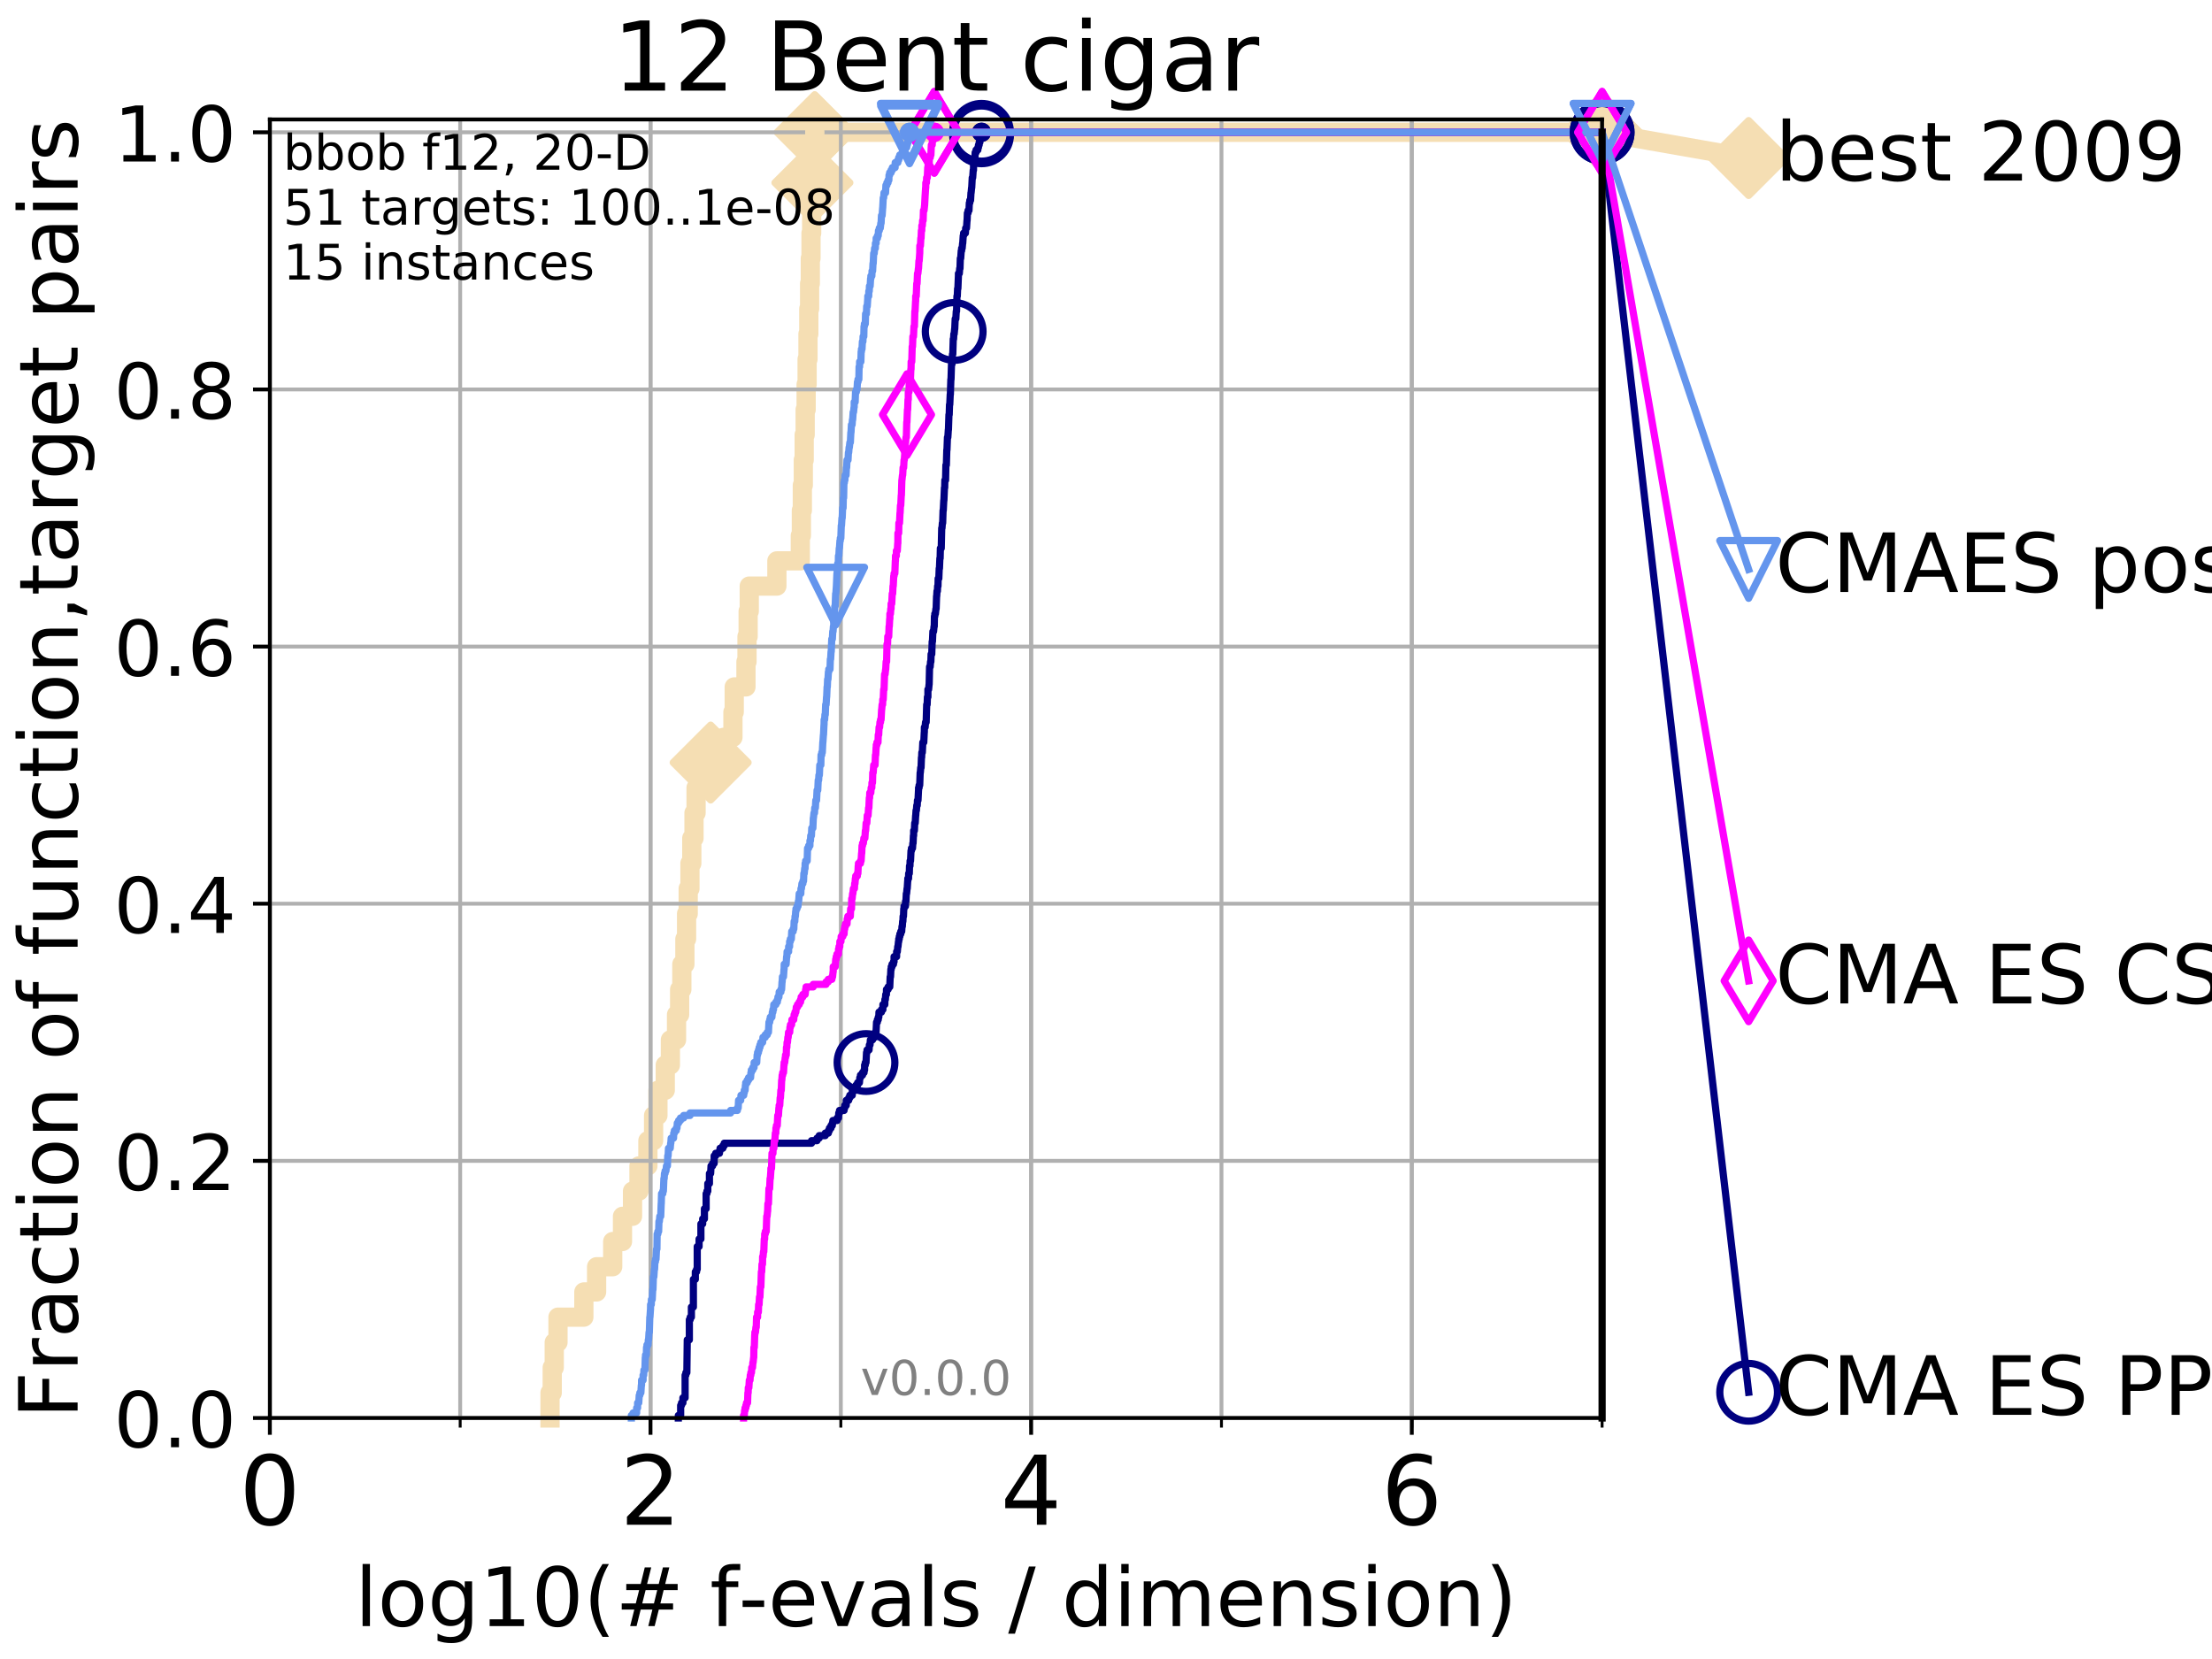<?xml version="1.0" encoding="utf-8" standalone="no"?>
<!DOCTYPE svg PUBLIC "-//W3C//DTD SVG 1.1//EN"
  "http://www.w3.org/Graphics/SVG/1.1/DTD/svg11.dtd">
<!-- Created with matplotlib (http://matplotlib.org/) -->
<svg height="345pt" version="1.1" viewBox="0 0 460 345" width="460pt" xmlns="http://www.w3.org/2000/svg" xmlns:xlink="http://www.w3.org/1999/xlink">
 <defs>
  <style type="text/css">
*{stroke-linecap:butt;stroke-linejoin:round;}
  </style>
 </defs>
 <g id="figure_1">
  <g id="patch_1">
   <path d="M 0 345.6 
L 460.8 345.6 
L 460.8 0 
L 0 0 
z
" style="fill:#ffffff;"/>
  </g>
  <g id="axes_1">
   <g id="patch_2">
    <path d="M 56.12 294.88 
L 333.168 294.88 
L 333.168 24.84 
L 56.12 24.84 
z
" style="fill:#ffffff;"/>
   </g>
   <g id="line2d_1">
    <path d="M 114.38 294.88 
L 114.38 289.638 
L 114.838 289.638 
L 114.838 284.395 
L 115.256 284.395 
L 115.256 279.153 
L 116.037 279.153 
L 116.037 273.91 
L 121.417 273.91 
L 121.417 268.668 
L 124.069 268.668 
L 124.069 263.425 
L 127.416 263.425 
L 127.416 258.183 
L 129.45 258.183 
L 129.45 252.94 
L 131.537 252.94 
L 131.537 247.698 
L 132.883 247.698 
L 132.883 242.455 
L 134.735 242.455 
L 134.735 237.213 
L 135.918 237.213 
L 135.918 231.97 
L 136.821 231.97 
L 136.821 226.728 
L 138.346 226.728 
L 138.346 221.485 
L 139.412 221.485 
L 139.412 216.243 
L 140.688 216.243 
L 140.688 211 
L 141.334 211 
L 141.334 205.758 
L 141.793 205.758 
L 141.793 200.515 
L 142.428 200.515 
L 142.428 195.273 
L 142.776 195.273 
L 142.776 190.03 
L 143.117 190.03 
L 143.117 184.788 
L 143.478 184.788 
L 143.478 179.546 
L 143.863 179.546 
L 143.863 174.303 
L 144.321 174.303 
L 144.321 169.061 
L 144.753 169.061 
L 144.753 163.818 
L 147.782 163.818 
L 147.782 158.576 
L 150.464 158.576 
L 150.464 153.333 
L 152.419 153.333 
L 152.419 148.091 
L 152.686 148.091 
L 152.686 142.848 
L 155.129 142.848 
L 155.129 137.606 
L 155.345 137.606 
L 155.345 132.363 
L 155.581 132.363 
L 155.581 127.121 
L 155.814 127.121 
L 155.814 121.878 
L 161.556 121.878 
L 161.556 116.636 
L 166.43 116.636 
L 166.43 111.393 
L 166.648 111.393 
L 166.648 106.151 
L 166.853 106.151 
L 166.853 100.908 
L 167.052 100.908 
L 167.052 95.666 
L 167.236 95.666 
L 167.236 90.423 
L 167.441 90.423 
L 167.441 85.181 
L 167.645 85.181 
L 167.645 79.938 
L 167.844 79.938 
L 167.844 74.696 
L 168.025 74.696 
L 168.025 69.453 
L 168.197 69.453 
L 168.197 64.211 
L 168.363 64.211 
L 168.363 58.969 
L 168.51 58.969 
L 168.51 53.726 
L 168.653 53.726 
L 168.653 48.484 
L 168.793 48.484 
L 168.793 43.241 
L 168.945 43.241 
L 168.945 37.999 
L 169.104 37.999 
L 169.104 32.756 
L 169.429 32.756 
L 169.429 27.514 
L 333.168 27.514 
" style="fill:none;stroke:#f5deb3;stroke-linecap:square;stroke-width:4;"/>
   </g>
   <g id="line2d_2">
    <defs>
     <path d="M -0 7.778 
L 7.778 0 
L 0 -7.778 
L -7.778 -0 
z
" id="m605c311b1e" style="stroke:#f5deb3;stroke-linejoin:miter;stroke-width:1.5;"/>
    </defs>
    <g>
     <use style="fill:#f5deb3;stroke:#f5deb3;stroke-linejoin:miter;stroke-width:1.5;" x="147.782" xlink:href="#m605c311b1e" y="158.576"/>
     <use style="fill:#f5deb3;stroke:#f5deb3;stroke-linejoin:miter;stroke-width:1.5;" x="168.945" xlink:href="#m605c311b1e" y="37.999"/>
     <use style="fill:#f5deb3;stroke:#f5deb3;stroke-linejoin:miter;stroke-width:1.5;" x="169.429" xlink:href="#m605c311b1e" y="27.514"/>
     <use style="fill:#f5deb3;stroke:#f5deb3;stroke-linejoin:miter;stroke-width:1.5;" x="169.429" xlink:href="#m605c311b1e" y="27.514"/>
     <use style="fill:#f5deb3;stroke:#f5deb3;stroke-linejoin:miter;stroke-width:1.5;" x="333.168" xlink:href="#m605c311b1e" y="27.514"/>
    </g>
   </g>
   <g id="line2d_3">
    <path style="fill:none;stroke:#f5deb3;stroke-linecap:square;stroke-width:4;"/>
    <g/>
   </g>
   <g id="line2d_4">
    <path d="M 333.168 27.514 
L 363.643 32.861 
" style="fill:none;stroke:#f5deb3;stroke-linecap:square;stroke-width:4;"/>
    <g>
     <use style="fill:#f5deb3;stroke:#f5deb3;stroke-linejoin:miter;stroke-width:1.5;" x="333.168" xlink:href="#m605c311b1e" y="27.514"/>
     <use style="fill:#f5deb3;stroke:#f5deb3;stroke-linejoin:miter;stroke-width:1.5;" x="363.643" xlink:href="#m605c311b1e" y="32.861"/>
    </g>
   </g>
   <g id="matplotlib.axis_1">
    <g id="xtick_1">
     <g id="line2d_5">
      <path clip-path="url(#p2a99eb1e93)" d="M 56.12 294.88 
L 56.12 24.84 
" style="fill:none;stroke:#b0b0b0;stroke-linecap:square;stroke-width:0.8;"/>
     </g>
     <g id="line2d_6">
      <defs>
       <path d="M 0 0 
L 0 3.5 
" id="m34bab9b5ce" style="stroke:#000000;stroke-width:0.8;"/>
      </defs>
      <g>
       <use style="stroke:#000000;stroke-width:0.8;" x="56.12" xlink:href="#m34bab9b5ce" y="294.88"/>
      </g>
     </g>
     <g id="text_1">
      <!-- 0 -->
      <defs>
       <path d="M 31.781 66.406 
Q 24.172 66.406 20.328 58.906 
Q 16.5 51.422 16.5 36.375 
Q 16.5 21.391 20.328 13.891 
Q 24.172 6.391 31.781 6.391 
Q 39.453 6.391 43.281 13.891 
Q 47.125 21.391 47.125 36.375 
Q 47.125 51.422 43.281 58.906 
Q 39.453 66.406 31.781 66.406 
z
M 31.781 74.219 
Q 44.047 74.219 50.516 64.516 
Q 56.984 54.828 56.984 36.375 
Q 56.984 17.969 50.516 8.266 
Q 44.047 -1.422 31.781 -1.422 
Q 19.531 -1.422 13.062 8.266 
Q 6.594 17.969 6.594 36.375 
Q 6.594 54.828 13.062 64.516 
Q 19.531 74.219 31.781 74.219 
z
" id="DejaVuSans-30"/>
      </defs>
      <g transform="translate(49.758 317.077)scale(0.2 -0.2)">
       <use xlink:href="#DejaVuSans-30"/>
      </g>
     </g>
    </g>
    <g id="xtick_2">
     <g id="line2d_7">
      <path clip-path="url(#p2a99eb1e93)" d="M 135.277 294.88 
L 135.277 24.84 
" style="fill:none;stroke:#b0b0b0;stroke-linecap:square;stroke-width:0.8;"/>
     </g>
     <g id="line2d_8">
      <g>
       <use style="stroke:#000000;stroke-width:0.8;" x="135.277" xlink:href="#m34bab9b5ce" y="294.88"/>
      </g>
     </g>
     <g id="text_2">
      <!-- 2 -->
      <defs>
       <path d="M 19.188 8.297 
L 53.609 8.297 
L 53.609 0 
L 7.328 0 
L 7.328 8.297 
Q 12.938 14.109 22.625 23.891 
Q 32.328 33.688 34.812 36.531 
Q 39.547 41.844 41.422 45.531 
Q 43.312 49.219 43.312 52.781 
Q 43.312 58.594 39.234 62.25 
Q 35.156 65.922 28.609 65.922 
Q 23.969 65.922 18.812 64.312 
Q 13.672 62.703 7.812 59.422 
L 7.812 69.391 
Q 13.766 71.781 18.938 73 
Q 24.125 74.219 28.422 74.219 
Q 39.75 74.219 46.484 68.547 
Q 53.219 62.891 53.219 53.422 
Q 53.219 48.922 51.531 44.891 
Q 49.859 40.875 45.406 35.406 
Q 44.188 33.984 37.641 27.219 
Q 31.109 20.453 19.188 8.297 
z
" id="DejaVuSans-32"/>
      </defs>
      <g transform="translate(128.914 317.077)scale(0.2 -0.2)">
       <use xlink:href="#DejaVuSans-32"/>
      </g>
     </g>
    </g>
    <g id="xtick_3">
     <g id="line2d_9">
      <path clip-path="url(#p2a99eb1e93)" d="M 214.433 294.88 
L 214.433 24.84 
" style="fill:none;stroke:#b0b0b0;stroke-linecap:square;stroke-width:0.8;"/>
     </g>
     <g id="line2d_10">
      <g>
       <use style="stroke:#000000;stroke-width:0.8;" x="214.433" xlink:href="#m34bab9b5ce" y="294.88"/>
      </g>
     </g>
     <g id="text_3">
      <!-- 4 -->
      <defs>
       <path d="M 37.797 64.312 
L 12.891 25.391 
L 37.797 25.391 
z
M 35.203 72.906 
L 47.609 72.906 
L 47.609 25.391 
L 58.016 25.391 
L 58.016 17.188 
L 47.609 17.188 
L 47.609 0 
L 37.797 0 
L 37.797 17.188 
L 4.891 17.188 
L 4.891 26.703 
z
" id="DejaVuSans-34"/>
      </defs>
      <g transform="translate(208.071 317.077)scale(0.2 -0.2)">
       <use xlink:href="#DejaVuSans-34"/>
      </g>
     </g>
    </g>
    <g id="xtick_4">
     <g id="line2d_11">
      <path clip-path="url(#p2a99eb1e93)" d="M 293.59 294.88 
L 293.59 24.84 
" style="fill:none;stroke:#b0b0b0;stroke-linecap:square;stroke-width:0.8;"/>
     </g>
     <g id="line2d_12">
      <g>
       <use style="stroke:#000000;stroke-width:0.8;" x="293.59" xlink:href="#m34bab9b5ce" y="294.88"/>
      </g>
     </g>
     <g id="text_4">
      <!-- 6 -->
      <defs>
       <path d="M 33.016 40.375 
Q 26.375 40.375 22.484 35.828 
Q 18.609 31.297 18.609 23.391 
Q 18.609 15.531 22.484 10.953 
Q 26.375 6.391 33.016 6.391 
Q 39.656 6.391 43.531 10.953 
Q 47.406 15.531 47.406 23.391 
Q 47.406 31.297 43.531 35.828 
Q 39.656 40.375 33.016 40.375 
z
M 52.594 71.297 
L 52.594 62.312 
Q 48.875 64.062 45.094 64.984 
Q 41.312 65.922 37.594 65.922 
Q 27.828 65.922 22.672 59.328 
Q 17.531 52.734 16.797 39.406 
Q 19.672 43.656 24.016 45.922 
Q 28.375 48.188 33.594 48.188 
Q 44.578 48.188 50.953 41.516 
Q 57.328 34.859 57.328 23.391 
Q 57.328 12.156 50.688 5.359 
Q 44.047 -1.422 33.016 -1.422 
Q 20.359 -1.422 13.672 8.266 
Q 6.984 17.969 6.984 36.375 
Q 6.984 53.656 15.188 63.938 
Q 23.391 74.219 37.203 74.219 
Q 40.922 74.219 44.703 73.484 
Q 48.484 72.75 52.594 71.297 
z
" id="DejaVuSans-36"/>
      </defs>
      <g transform="translate(287.227 317.077)scale(0.2 -0.2)">
       <use xlink:href="#DejaVuSans-36"/>
      </g>
     </g>
    </g>
    <g id="xtick_5">
     <g id="line2d_13">
      <path clip-path="url(#p2a99eb1e93)" d="M 56.12 294.88 
L 56.12 24.84 
" style="fill:none;stroke:#b0b0b0;stroke-linecap:square;stroke-width:0.8;"/>
     </g>
     <g id="line2d_14">
      <defs>
       <path d="M 0 0 
L 0 2 
" id="m326008c25f" style="stroke:#000000;stroke-width:0.6;"/>
      </defs>
      <g>
       <use style="stroke:#000000;stroke-width:0.6;" x="56.12" xlink:href="#m326008c25f" y="294.88"/>
      </g>
     </g>
    </g>
    <g id="xtick_6">
     <g id="line2d_15">
      <path clip-path="url(#p2a99eb1e93)" d="M 95.698 294.88 
L 95.698 24.84 
" style="fill:none;stroke:#b0b0b0;stroke-linecap:square;stroke-width:0.8;"/>
     </g>
     <g id="line2d_16">
      <g>
       <use style="stroke:#000000;stroke-width:0.6;" x="95.698" xlink:href="#m326008c25f" y="294.88"/>
      </g>
     </g>
    </g>
    <g id="xtick_7">
     <g id="line2d_17">
      <path clip-path="url(#p2a99eb1e93)" d="M 135.277 294.88 
L 135.277 24.84 
" style="fill:none;stroke:#b0b0b0;stroke-linecap:square;stroke-width:0.8;"/>
     </g>
     <g id="line2d_18">
      <g>
       <use style="stroke:#000000;stroke-width:0.6;" x="135.277" xlink:href="#m326008c25f" y="294.88"/>
      </g>
     </g>
    </g>
    <g id="xtick_8">
     <g id="line2d_19">
      <path clip-path="url(#p2a99eb1e93)" d="M 174.855 294.88 
L 174.855 24.84 
" style="fill:none;stroke:#b0b0b0;stroke-linecap:square;stroke-width:0.8;"/>
     </g>
     <g id="line2d_20">
      <g>
       <use style="stroke:#000000;stroke-width:0.6;" x="174.855" xlink:href="#m326008c25f" y="294.88"/>
      </g>
     </g>
    </g>
    <g id="xtick_9">
     <g id="line2d_21">
      <path clip-path="url(#p2a99eb1e93)" d="M 214.433 294.88 
L 214.433 24.84 
" style="fill:none;stroke:#b0b0b0;stroke-linecap:square;stroke-width:0.8;"/>
     </g>
     <g id="line2d_22">
      <g>
       <use style="stroke:#000000;stroke-width:0.6;" x="214.433" xlink:href="#m326008c25f" y="294.88"/>
      </g>
     </g>
    </g>
    <g id="xtick_10">
     <g id="line2d_23">
      <path clip-path="url(#p2a99eb1e93)" d="M 254.011 294.88 
L 254.011 24.84 
" style="fill:none;stroke:#b0b0b0;stroke-linecap:square;stroke-width:0.8;"/>
     </g>
     <g id="line2d_24">
      <g>
       <use style="stroke:#000000;stroke-width:0.6;" x="254.011" xlink:href="#m326008c25f" y="294.88"/>
      </g>
     </g>
    </g>
    <g id="xtick_11">
     <g id="line2d_25">
      <path clip-path="url(#p2a99eb1e93)" d="M 293.59 294.88 
L 293.59 24.84 
" style="fill:none;stroke:#b0b0b0;stroke-linecap:square;stroke-width:0.8;"/>
     </g>
     <g id="line2d_26">
      <g>
       <use style="stroke:#000000;stroke-width:0.6;" x="293.59" xlink:href="#m326008c25f" y="294.88"/>
      </g>
     </g>
    </g>
    <g id="xtick_12">
     <g id="line2d_27">
      <path clip-path="url(#p2a99eb1e93)" d="M 333.168 294.88 
L 333.168 24.84 
" style="fill:none;stroke:#b0b0b0;stroke-linecap:square;stroke-width:0.8;"/>
     </g>
     <g id="line2d_28">
      <g>
       <use style="stroke:#000000;stroke-width:0.6;" x="333.168" xlink:href="#m326008c25f" y="294.88"/>
      </g>
     </g>
    </g>
    <g id="text_5">
     <!-- log10(# f-evals / dimension) -->
     <defs>
      <path d="M 9.422 75.984 
L 18.406 75.984 
L 18.406 0 
L 9.422 0 
z
" id="DejaVuSans-6c"/>
      <path d="M 30.609 48.391 
Q 23.391 48.391 19.188 42.75 
Q 14.984 37.109 14.984 27.297 
Q 14.984 17.484 19.156 11.844 
Q 23.344 6.203 30.609 6.203 
Q 37.797 6.203 41.984 11.859 
Q 46.188 17.531 46.188 27.297 
Q 46.188 37.016 41.984 42.703 
Q 37.797 48.391 30.609 48.391 
z
M 30.609 56 
Q 42.328 56 49.016 48.375 
Q 55.719 40.766 55.719 27.297 
Q 55.719 13.875 49.016 6.219 
Q 42.328 -1.422 30.609 -1.422 
Q 18.844 -1.422 12.172 6.219 
Q 5.516 13.875 5.516 27.297 
Q 5.516 40.766 12.172 48.375 
Q 18.844 56 30.609 56 
z
" id="DejaVuSans-6f"/>
      <path d="M 45.406 27.984 
Q 45.406 37.75 41.375 43.109 
Q 37.359 48.484 30.078 48.484 
Q 22.859 48.484 18.828 43.109 
Q 14.797 37.75 14.797 27.984 
Q 14.797 18.266 18.828 12.891 
Q 22.859 7.516 30.078 7.516 
Q 37.359 7.516 41.375 12.891 
Q 45.406 18.266 45.406 27.984 
z
M 54.391 6.781 
Q 54.391 -7.172 48.188 -13.984 
Q 42 -20.797 29.203 -20.797 
Q 24.469 -20.797 20.266 -20.094 
Q 16.062 -19.391 12.109 -17.922 
L 12.109 -9.188 
Q 16.062 -11.328 19.922 -12.344 
Q 23.781 -13.375 27.781 -13.375 
Q 36.625 -13.375 41.016 -8.766 
Q 45.406 -4.156 45.406 5.172 
L 45.406 9.625 
Q 42.625 4.781 38.281 2.391 
Q 33.938 0 27.875 0 
Q 17.828 0 11.672 7.656 
Q 5.516 15.328 5.516 27.984 
Q 5.516 40.672 11.672 48.328 
Q 17.828 56 27.875 56 
Q 33.938 56 38.281 53.609 
Q 42.625 51.219 45.406 46.391 
L 45.406 54.688 
L 54.391 54.688 
z
" id="DejaVuSans-67"/>
      <path d="M 12.406 8.297 
L 28.516 8.297 
L 28.516 63.922 
L 10.984 60.406 
L 10.984 69.391 
L 28.422 72.906 
L 38.281 72.906 
L 38.281 8.297 
L 54.391 8.297 
L 54.391 0 
L 12.406 0 
z
" id="DejaVuSans-31"/>
      <path d="M 31 75.875 
Q 24.469 64.656 21.281 53.656 
Q 18.109 42.672 18.109 31.391 
Q 18.109 20.125 21.312 9.062 
Q 24.516 -2 31 -13.188 
L 23.188 -13.188 
Q 15.875 -1.703 12.234 9.375 
Q 8.594 20.453 8.594 31.391 
Q 8.594 42.281 12.203 53.312 
Q 15.828 64.359 23.188 75.875 
z
" id="DejaVuSans-28"/>
      <path d="M 51.125 44 
L 36.922 44 
L 32.812 27.688 
L 47.125 27.688 
z
M 43.797 71.781 
L 38.719 51.516 
L 52.984 51.516 
L 58.109 71.781 
L 65.922 71.781 
L 60.891 51.516 
L 76.125 51.516 
L 76.125 44 
L 58.984 44 
L 54.984 27.688 
L 70.516 27.688 
L 70.516 20.219 
L 53.078 20.219 
L 48 0 
L 40.188 0 
L 45.219 20.219 
L 30.906 20.219 
L 25.875 0 
L 18.016 0 
L 23.094 20.219 
L 7.719 20.219 
L 7.719 27.688 
L 24.906 27.688 
L 29 44 
L 13.281 44 
L 13.281 51.516 
L 30.906 51.516 
L 35.891 71.781 
z
" id="DejaVuSans-23"/>
      <path id="DejaVuSans-20"/>
      <path d="M 37.109 75.984 
L 37.109 68.5 
L 28.516 68.5 
Q 23.688 68.5 21.797 66.547 
Q 19.922 64.594 19.922 59.516 
L 19.922 54.688 
L 34.719 54.688 
L 34.719 47.703 
L 19.922 47.703 
L 19.922 0 
L 10.891 0 
L 10.891 47.703 
L 2.297 47.703 
L 2.297 54.688 
L 10.891 54.688 
L 10.891 58.5 
Q 10.891 67.625 15.141 71.797 
Q 19.391 75.984 28.609 75.984 
z
" id="DejaVuSans-66"/>
      <path d="M 4.891 31.391 
L 31.203 31.391 
L 31.203 23.391 
L 4.891 23.391 
z
" id="DejaVuSans-2d"/>
      <path d="M 56.203 29.594 
L 56.203 25.203 
L 14.891 25.203 
Q 15.484 15.922 20.484 11.062 
Q 25.484 6.203 34.422 6.203 
Q 39.594 6.203 44.453 7.469 
Q 49.312 8.734 54.109 11.281 
L 54.109 2.781 
Q 49.266 0.734 44.188 -0.344 
Q 39.109 -1.422 33.891 -1.422 
Q 20.797 -1.422 13.156 6.188 
Q 5.516 13.812 5.516 26.812 
Q 5.516 40.234 12.766 48.109 
Q 20.016 56 32.328 56 
Q 43.359 56 49.781 48.891 
Q 56.203 41.797 56.203 29.594 
z
M 47.219 32.234 
Q 47.125 39.594 43.094 43.984 
Q 39.062 48.391 32.422 48.391 
Q 24.906 48.391 20.391 44.141 
Q 15.875 39.891 15.188 32.172 
z
" id="DejaVuSans-65"/>
      <path d="M 2.984 54.688 
L 12.5 54.688 
L 29.594 8.797 
L 46.688 54.688 
L 56.203 54.688 
L 35.688 0 
L 23.484 0 
z
" id="DejaVuSans-76"/>
      <path d="M 34.281 27.484 
Q 23.391 27.484 19.188 25 
Q 14.984 22.516 14.984 16.5 
Q 14.984 11.719 18.141 8.906 
Q 21.297 6.109 26.703 6.109 
Q 34.188 6.109 38.703 11.406 
Q 43.219 16.703 43.219 25.484 
L 43.219 27.484 
z
M 52.203 31.203 
L 52.203 0 
L 43.219 0 
L 43.219 8.297 
Q 40.141 3.328 35.547 0.953 
Q 30.953 -1.422 24.312 -1.422 
Q 15.922 -1.422 10.953 3.297 
Q 6 8.016 6 15.922 
Q 6 25.141 12.172 29.828 
Q 18.359 34.516 30.609 34.516 
L 43.219 34.516 
L 43.219 35.406 
Q 43.219 41.609 39.141 45 
Q 35.062 48.391 27.688 48.391 
Q 23 48.391 18.547 47.266 
Q 14.109 46.141 10.016 43.891 
L 10.016 52.203 
Q 14.938 54.109 19.578 55.047 
Q 24.219 56 28.609 56 
Q 40.484 56 46.344 49.844 
Q 52.203 43.703 52.203 31.203 
z
" id="DejaVuSans-61"/>
      <path d="M 44.281 53.078 
L 44.281 44.578 
Q 40.484 46.531 36.375 47.5 
Q 32.281 48.484 27.875 48.484 
Q 21.188 48.484 17.844 46.438 
Q 14.5 44.391 14.5 40.281 
Q 14.5 37.156 16.891 35.375 
Q 19.281 33.594 26.516 31.984 
L 29.594 31.297 
Q 39.156 29.25 43.188 25.516 
Q 47.219 21.781 47.219 15.094 
Q 47.219 7.469 41.188 3.016 
Q 35.156 -1.422 24.609 -1.422 
Q 20.219 -1.422 15.453 -0.562 
Q 10.688 0.297 5.422 2 
L 5.422 11.281 
Q 10.406 8.688 15.234 7.391 
Q 20.062 6.109 24.812 6.109 
Q 31.156 6.109 34.562 8.281 
Q 37.984 10.453 37.984 14.406 
Q 37.984 18.062 35.516 20.016 
Q 33.062 21.969 24.703 23.781 
L 21.578 24.516 
Q 13.234 26.266 9.516 29.906 
Q 5.812 33.547 5.812 39.891 
Q 5.812 47.609 11.281 51.797 
Q 16.75 56 26.812 56 
Q 31.781 56 36.172 55.266 
Q 40.578 54.547 44.281 53.078 
z
" id="DejaVuSans-73"/>
      <path d="M 25.391 72.906 
L 33.688 72.906 
L 8.297 -9.281 
L 0 -9.281 
z
" id="DejaVuSans-2f"/>
      <path d="M 45.406 46.391 
L 45.406 75.984 
L 54.391 75.984 
L 54.391 0 
L 45.406 0 
L 45.406 8.203 
Q 42.578 3.328 38.25 0.953 
Q 33.938 -1.422 27.875 -1.422 
Q 17.969 -1.422 11.734 6.484 
Q 5.516 14.406 5.516 27.297 
Q 5.516 40.188 11.734 48.094 
Q 17.969 56 27.875 56 
Q 33.938 56 38.25 53.625 
Q 42.578 51.266 45.406 46.391 
z
M 14.797 27.297 
Q 14.797 17.391 18.875 11.75 
Q 22.953 6.109 30.078 6.109 
Q 37.203 6.109 41.297 11.75 
Q 45.406 17.391 45.406 27.297 
Q 45.406 37.203 41.297 42.844 
Q 37.203 48.484 30.078 48.484 
Q 22.953 48.484 18.875 42.844 
Q 14.797 37.203 14.797 27.297 
z
" id="DejaVuSans-64"/>
      <path d="M 9.422 54.688 
L 18.406 54.688 
L 18.406 0 
L 9.422 0 
z
M 9.422 75.984 
L 18.406 75.984 
L 18.406 64.594 
L 9.422 64.594 
z
" id="DejaVuSans-69"/>
      <path d="M 52 44.188 
Q 55.375 50.25 60.062 53.125 
Q 64.75 56 71.094 56 
Q 79.641 56 84.281 50.016 
Q 88.922 44.047 88.922 33.016 
L 88.922 0 
L 79.891 0 
L 79.891 32.719 
Q 79.891 40.578 77.094 44.375 
Q 74.312 48.188 68.609 48.188 
Q 61.625 48.188 57.562 43.547 
Q 53.516 38.922 53.516 30.906 
L 53.516 0 
L 44.484 0 
L 44.484 32.719 
Q 44.484 40.625 41.703 44.406 
Q 38.922 48.188 33.109 48.188 
Q 26.219 48.188 22.156 43.531 
Q 18.109 38.875 18.109 30.906 
L 18.109 0 
L 9.078 0 
L 9.078 54.688 
L 18.109 54.688 
L 18.109 46.188 
Q 21.188 51.219 25.484 53.609 
Q 29.781 56 35.688 56 
Q 41.656 56 45.828 52.969 
Q 50 49.953 52 44.188 
z
" id="DejaVuSans-6d"/>
      <path d="M 54.891 33.016 
L 54.891 0 
L 45.906 0 
L 45.906 32.719 
Q 45.906 40.484 42.875 44.328 
Q 39.844 48.188 33.797 48.188 
Q 26.516 48.188 22.312 43.547 
Q 18.109 38.922 18.109 30.906 
L 18.109 0 
L 9.078 0 
L 9.078 54.688 
L 18.109 54.688 
L 18.109 46.188 
Q 21.344 51.125 25.703 53.562 
Q 30.078 56 35.797 56 
Q 45.219 56 50.047 50.172 
Q 54.891 44.344 54.891 33.016 
z
" id="DejaVuSans-6e"/>
      <path d="M 8.016 75.875 
L 15.828 75.875 
Q 23.141 64.359 26.781 53.312 
Q 30.422 42.281 30.422 31.391 
Q 30.422 20.453 26.781 9.375 
Q 23.141 -1.703 15.828 -13.188 
L 8.016 -13.188 
Q 14.5 -2 17.703 9.062 
Q 20.906 20.125 20.906 31.391 
Q 20.906 42.672 17.703 53.656 
Q 14.5 64.656 8.016 75.875 
z
" id="DejaVuSans-29"/>
     </defs>
     <g transform="translate(73.803 338.154)scale(0.17 -0.17)">
      <use xlink:href="#DejaVuSans-6c"/>
      <use x="27.783" xlink:href="#DejaVuSans-6f"/>
      <use x="88.965" xlink:href="#DejaVuSans-67"/>
      <use x="152.441" xlink:href="#DejaVuSans-31"/>
      <use x="216.064" xlink:href="#DejaVuSans-30"/>
      <use x="279.688" xlink:href="#DejaVuSans-28"/>
      <use x="318.701" xlink:href="#DejaVuSans-23"/>
      <use x="402.49" xlink:href="#DejaVuSans-20"/>
      <use x="434.277" xlink:href="#DejaVuSans-66"/>
      <use x="469.404" xlink:href="#DejaVuSans-2d"/>
      <use x="505.488" xlink:href="#DejaVuSans-65"/>
      <use x="567.012" xlink:href="#DejaVuSans-76"/>
      <use x="626.191" xlink:href="#DejaVuSans-61"/>
      <use x="687.471" xlink:href="#DejaVuSans-6c"/>
      <use x="715.254" xlink:href="#DejaVuSans-73"/>
      <use x="767.354" xlink:href="#DejaVuSans-20"/>
      <use x="799.141" xlink:href="#DejaVuSans-2f"/>
      <use x="832.832" xlink:href="#DejaVuSans-20"/>
      <use x="864.619" xlink:href="#DejaVuSans-64"/>
      <use x="928.096" xlink:href="#DejaVuSans-69"/>
      <use x="955.879" xlink:href="#DejaVuSans-6d"/>
      <use x="1053.291" xlink:href="#DejaVuSans-65"/>
      <use x="1114.814" xlink:href="#DejaVuSans-6e"/>
      <use x="1178.193" xlink:href="#DejaVuSans-73"/>
      <use x="1230.293" xlink:href="#DejaVuSans-69"/>
      <use x="1258.076" xlink:href="#DejaVuSans-6f"/>
      <use x="1319.258" xlink:href="#DejaVuSans-6e"/>
      <use x="1382.637" xlink:href="#DejaVuSans-29"/>
     </g>
    </g>
   </g>
   <g id="matplotlib.axis_2">
    <g id="ytick_1">
     <g id="line2d_29">
      <path clip-path="url(#p2a99eb1e93)" d="M 56.12 294.88 
L 333.168 294.88 
" style="fill:none;stroke:#b0b0b0;stroke-linecap:square;stroke-width:0.8;"/>
     </g>
     <g id="line2d_30">
      <defs>
       <path d="M 0 0 
L -3.5 0 
" id="m7a0ede5bae" style="stroke:#000000;stroke-width:0.8;"/>
      </defs>
      <g>
       <use style="stroke:#000000;stroke-width:0.8;" x="56.12" xlink:href="#m7a0ede5bae" y="294.88"/>
      </g>
     </g>
     <g id="text_6">
      <!-- 0.0 -->
      <defs>
       <path d="M 10.688 12.406 
L 21 12.406 
L 21 0 
L 10.688 0 
z
" id="DejaVuSans-2e"/>
      </defs>
      <g transform="translate(23.675 300.959)scale(0.16 -0.16)">
       <use xlink:href="#DejaVuSans-30"/>
       <use x="63.623" xlink:href="#DejaVuSans-2e"/>
       <use x="95.41" xlink:href="#DejaVuSans-30"/>
      </g>
     </g>
    </g>
    <g id="ytick_2">
     <g id="line2d_31">
      <path clip-path="url(#p2a99eb1e93)" d="M 56.12 241.407 
L 333.168 241.407 
" style="fill:none;stroke:#b0b0b0;stroke-linecap:square;stroke-width:0.8;"/>
     </g>
     <g id="line2d_32">
      <g>
       <use style="stroke:#000000;stroke-width:0.8;" x="56.12" xlink:href="#m7a0ede5bae" y="241.407"/>
      </g>
     </g>
     <g id="text_7">
      <!-- 0.2 -->
      <g transform="translate(23.675 247.485)scale(0.16 -0.16)">
       <use xlink:href="#DejaVuSans-30"/>
       <use x="63.623" xlink:href="#DejaVuSans-2e"/>
       <use x="95.41" xlink:href="#DejaVuSans-32"/>
      </g>
     </g>
    </g>
    <g id="ytick_3">
     <g id="line2d_33">
      <path clip-path="url(#p2a99eb1e93)" d="M 56.12 187.933 
L 333.168 187.933 
" style="fill:none;stroke:#b0b0b0;stroke-linecap:square;stroke-width:0.8;"/>
     </g>
     <g id="line2d_34">
      <g>
       <use style="stroke:#000000;stroke-width:0.8;" x="56.12" xlink:href="#m7a0ede5bae" y="187.933"/>
      </g>
     </g>
     <g id="text_8">
      <!-- 0.4 -->
      <g transform="translate(23.675 194.012)scale(0.16 -0.16)">
       <use xlink:href="#DejaVuSans-30"/>
       <use x="63.623" xlink:href="#DejaVuSans-2e"/>
       <use x="95.41" xlink:href="#DejaVuSans-34"/>
      </g>
     </g>
    </g>
    <g id="ytick_4">
     <g id="line2d_35">
      <path clip-path="url(#p2a99eb1e93)" d="M 56.12 134.46 
L 333.168 134.46 
" style="fill:none;stroke:#b0b0b0;stroke-linecap:square;stroke-width:0.8;"/>
     </g>
     <g id="line2d_36">
      <g>
       <use style="stroke:#000000;stroke-width:0.8;" x="56.12" xlink:href="#m7a0ede5bae" y="134.46"/>
      </g>
     </g>
     <g id="text_9">
      <!-- 0.6 -->
      <g transform="translate(23.675 140.539)scale(0.16 -0.16)">
       <use xlink:href="#DejaVuSans-30"/>
       <use x="63.623" xlink:href="#DejaVuSans-2e"/>
       <use x="95.41" xlink:href="#DejaVuSans-36"/>
      </g>
     </g>
    </g>
    <g id="ytick_5">
     <g id="line2d_37">
      <path clip-path="url(#p2a99eb1e93)" d="M 56.12 80.987 
L 333.168 80.987 
" style="fill:none;stroke:#b0b0b0;stroke-linecap:square;stroke-width:0.8;"/>
     </g>
     <g id="line2d_38">
      <g>
       <use style="stroke:#000000;stroke-width:0.8;" x="56.12" xlink:href="#m7a0ede5bae" y="80.987"/>
      </g>
     </g>
     <g id="text_10">
      <!-- 0.8 -->
      <defs>
       <path d="M 31.781 34.625 
Q 24.75 34.625 20.719 30.859 
Q 16.703 27.094 16.703 20.516 
Q 16.703 13.922 20.719 10.156 
Q 24.75 6.391 31.781 6.391 
Q 38.812 6.391 42.859 10.172 
Q 46.922 13.969 46.922 20.516 
Q 46.922 27.094 42.891 30.859 
Q 38.875 34.625 31.781 34.625 
z
M 21.922 38.812 
Q 15.578 40.375 12.031 44.719 
Q 8.5 49.078 8.5 55.328 
Q 8.5 64.062 14.719 69.141 
Q 20.953 74.219 31.781 74.219 
Q 42.672 74.219 48.875 69.141 
Q 55.078 64.062 55.078 55.328 
Q 55.078 49.078 51.531 44.719 
Q 48 40.375 41.703 38.812 
Q 48.828 37.156 52.797 32.312 
Q 56.781 27.484 56.781 20.516 
Q 56.781 9.906 50.312 4.234 
Q 43.844 -1.422 31.781 -1.422 
Q 19.734 -1.422 13.25 4.234 
Q 6.781 9.906 6.781 20.516 
Q 6.781 27.484 10.781 32.312 
Q 14.797 37.156 21.922 38.812 
z
M 18.312 54.391 
Q 18.312 48.734 21.844 45.562 
Q 25.391 42.391 31.781 42.391 
Q 38.141 42.391 41.719 45.562 
Q 45.312 48.734 45.312 54.391 
Q 45.312 60.062 41.719 63.234 
Q 38.141 66.406 31.781 66.406 
Q 25.391 66.406 21.844 63.234 
Q 18.312 60.062 18.312 54.391 
z
" id="DejaVuSans-38"/>
      </defs>
      <g transform="translate(23.675 87.066)scale(0.16 -0.16)">
       <use xlink:href="#DejaVuSans-30"/>
       <use x="63.623" xlink:href="#DejaVuSans-2e"/>
       <use x="95.41" xlink:href="#DejaVuSans-38"/>
      </g>
     </g>
    </g>
    <g id="ytick_6">
     <g id="line2d_39">
      <path clip-path="url(#p2a99eb1e93)" d="M 56.12 27.514 
L 333.168 27.514 
" style="fill:none;stroke:#b0b0b0;stroke-linecap:square;stroke-width:0.8;"/>
     </g>
     <g id="line2d_40">
      <g>
       <use style="stroke:#000000;stroke-width:0.8;" x="56.12" xlink:href="#m7a0ede5bae" y="27.514"/>
      </g>
     </g>
     <g id="text_11">
      <!-- 1.0 -->
      <g transform="translate(23.675 33.592)scale(0.16 -0.16)">
       <use xlink:href="#DejaVuSans-31"/>
       <use x="63.623" xlink:href="#DejaVuSans-2e"/>
       <use x="95.41" xlink:href="#DejaVuSans-30"/>
      </g>
     </g>
    </g>
    <g id="text_12">
     <!-- Fraction of function,target pairs -->
     <defs>
      <path d="M 9.812 72.906 
L 51.703 72.906 
L 51.703 64.594 
L 19.672 64.594 
L 19.672 43.109 
L 48.578 43.109 
L 48.578 34.812 
L 19.672 34.812 
L 19.672 0 
L 9.812 0 
z
" id="DejaVuSans-46"/>
      <path d="M 41.109 46.297 
Q 39.594 47.172 37.812 47.578 
Q 36.031 48 33.891 48 
Q 26.266 48 22.188 43.047 
Q 18.109 38.094 18.109 28.812 
L 18.109 0 
L 9.078 0 
L 9.078 54.688 
L 18.109 54.688 
L 18.109 46.188 
Q 20.953 51.172 25.484 53.578 
Q 30.031 56 36.531 56 
Q 37.453 56 38.578 55.875 
Q 39.703 55.766 41.062 55.516 
z
" id="DejaVuSans-72"/>
      <path d="M 48.781 52.594 
L 48.781 44.188 
Q 44.969 46.297 41.141 47.344 
Q 37.312 48.391 33.406 48.391 
Q 24.656 48.391 19.812 42.844 
Q 14.984 37.312 14.984 27.297 
Q 14.984 17.281 19.812 11.734 
Q 24.656 6.203 33.406 6.203 
Q 37.312 6.203 41.141 7.25 
Q 44.969 8.297 48.781 10.406 
L 48.781 2.094 
Q 45.016 0.344 40.984 -0.531 
Q 36.969 -1.422 32.422 -1.422 
Q 20.062 -1.422 12.781 6.344 
Q 5.516 14.109 5.516 27.297 
Q 5.516 40.672 12.859 48.328 
Q 20.219 56 33.016 56 
Q 37.156 56 41.109 55.141 
Q 45.062 54.297 48.781 52.594 
z
" id="DejaVuSans-63"/>
      <path d="M 18.312 70.219 
L 18.312 54.688 
L 36.812 54.688 
L 36.812 47.703 
L 18.312 47.703 
L 18.312 18.016 
Q 18.312 11.328 20.141 9.422 
Q 21.969 7.516 27.594 7.516 
L 36.812 7.516 
L 36.812 0 
L 27.594 0 
Q 17.188 0 13.234 3.875 
Q 9.281 7.766 9.281 18.016 
L 9.281 47.703 
L 2.688 47.703 
L 2.688 54.688 
L 9.281 54.688 
L 9.281 70.219 
z
" id="DejaVuSans-74"/>
      <path d="M 8.5 21.578 
L 8.5 54.688 
L 17.484 54.688 
L 17.484 21.922 
Q 17.484 14.156 20.5 10.266 
Q 23.531 6.391 29.594 6.391 
Q 36.859 6.391 41.078 11.031 
Q 45.312 15.672 45.312 23.688 
L 45.312 54.688 
L 54.297 54.688 
L 54.297 0 
L 45.312 0 
L 45.312 8.406 
Q 42.047 3.422 37.719 1 
Q 33.406 -1.422 27.688 -1.422 
Q 18.266 -1.422 13.375 4.438 
Q 8.5 10.297 8.5 21.578 
z
M 31.109 56 
z
" id="DejaVuSans-75"/>
      <path d="M 11.719 12.406 
L 22.016 12.406 
L 22.016 4 
L 14.016 -11.625 
L 7.719 -11.625 
L 11.719 4 
z
" id="DejaVuSans-2c"/>
      <path d="M 18.109 8.203 
L 18.109 -20.797 
L 9.078 -20.797 
L 9.078 54.688 
L 18.109 54.688 
L 18.109 46.391 
Q 20.953 51.266 25.266 53.625 
Q 29.594 56 35.594 56 
Q 45.562 56 51.781 48.094 
Q 58.016 40.188 58.016 27.297 
Q 58.016 14.406 51.781 6.484 
Q 45.562 -1.422 35.594 -1.422 
Q 29.594 -1.422 25.266 0.953 
Q 20.953 3.328 18.109 8.203 
z
M 48.688 27.297 
Q 48.688 37.203 44.609 42.844 
Q 40.531 48.484 33.406 48.484 
Q 26.266 48.484 22.188 42.844 
Q 18.109 37.203 18.109 27.297 
Q 18.109 17.391 22.188 11.75 
Q 26.266 6.109 33.406 6.109 
Q 40.531 6.109 44.609 11.75 
Q 48.688 17.391 48.688 27.297 
z
" id="DejaVuSans-70"/>
     </defs>
     <g transform="translate(16.14 294.999)rotate(-90)scale(0.17 -0.17)">
      <use xlink:href="#DejaVuSans-46"/>
      <use x="57.41" xlink:href="#DejaVuSans-72"/>
      <use x="98.523" xlink:href="#DejaVuSans-61"/>
      <use x="159.803" xlink:href="#DejaVuSans-63"/>
      <use x="214.783" xlink:href="#DejaVuSans-74"/>
      <use x="253.992" xlink:href="#DejaVuSans-69"/>
      <use x="281.775" xlink:href="#DejaVuSans-6f"/>
      <use x="342.957" xlink:href="#DejaVuSans-6e"/>
      <use x="406.336" xlink:href="#DejaVuSans-20"/>
      <use x="438.123" xlink:href="#DejaVuSans-6f"/>
      <use x="499.305" xlink:href="#DejaVuSans-66"/>
      <use x="534.51" xlink:href="#DejaVuSans-20"/>
      <use x="566.297" xlink:href="#DejaVuSans-66"/>
      <use x="601.502" xlink:href="#DejaVuSans-75"/>
      <use x="664.881" xlink:href="#DejaVuSans-6e"/>
      <use x="728.26" xlink:href="#DejaVuSans-63"/>
      <use x="783.24" xlink:href="#DejaVuSans-74"/>
      <use x="822.449" xlink:href="#DejaVuSans-69"/>
      <use x="850.232" xlink:href="#DejaVuSans-6f"/>
      <use x="911.414" xlink:href="#DejaVuSans-6e"/>
      <use x="974.793" xlink:href="#DejaVuSans-2c"/>
      <use x="1006.58" xlink:href="#DejaVuSans-74"/>
      <use x="1045.789" xlink:href="#DejaVuSans-61"/>
      <use x="1107.068" xlink:href="#DejaVuSans-72"/>
      <use x="1148.166" xlink:href="#DejaVuSans-67"/>
      <use x="1211.643" xlink:href="#DejaVuSans-65"/>
      <use x="1273.166" xlink:href="#DejaVuSans-74"/>
      <use x="1312.375" xlink:href="#DejaVuSans-20"/>
      <use x="1344.162" xlink:href="#DejaVuSans-70"/>
      <use x="1407.639" xlink:href="#DejaVuSans-61"/>
      <use x="1468.918" xlink:href="#DejaVuSans-69"/>
      <use x="1496.701" xlink:href="#DejaVuSans-72"/>
      <use x="1537.814" xlink:href="#DejaVuSans-73"/>
     </g>
    </g>
   </g>
   <g id="line2d_41">
    <defs>
     <path d="M 0 1.5 
C 0.398 1.5 0.779 1.342 1.061 1.061 
C 1.342 0.779 1.5 0.398 1.5 0 
C 1.5 -0.398 1.342 -0.779 1.061 -1.061 
C 0.779 -1.342 0.398 -1.5 0 -1.5 
C -0.398 -1.5 -0.779 -1.342 -1.061 -1.061 
C -1.342 -0.779 -1.5 -0.398 -1.5 0 
C -1.5 0.398 -1.342 0.779 -1.061 1.061 
C -0.779 1.342 -0.398 1.5 0 1.5 
z
" id="m88c469f5e5" style="stroke:#f5deb3;"/>
    </defs>
    <g>
     <use style="fill:#f5deb3;stroke:#f5deb3;" x="169.429" xlink:href="#m88c469f5e5" y="27.514"/>
     <use style="fill:#f5deb3;stroke:#f5deb3;" x="169.429" xlink:href="#m88c469f5e5" y="27.514"/>
    </g>
   </g>
   <g id="line2d_42">
    <defs>
     <path d="M 0 1.5 
C 0.398 1.5 0.779 1.342 1.061 1.061 
C 1.342 0.779 1.5 0.398 1.5 0 
C 1.5 -0.398 1.342 -0.779 1.061 -1.061 
C 0.779 -1.342 0.398 -1.5 0 -1.5 
C -0.398 -1.5 -0.779 -1.342 -1.061 -1.061 
C -1.342 -0.779 -1.5 -0.398 -1.5 0 
C -1.5 0.398 -1.342 0.779 -1.061 1.061 
C -0.779 1.342 -0.398 1.5 0 1.5 
z
" id="m90d3bc81e8" style="stroke:#000080;"/>
    </defs>
    <g>
     <use style="fill:#000080;stroke:#000080;" x="204.115" xlink:href="#m90d3bc81e8" y="27.514"/>
     <use style="fill:#000080;stroke:#000080;" x="204.115" xlink:href="#m90d3bc81e8" y="27.514"/>
    </g>
   </g>
   <g id="line2d_43">
    <path d="M 141.06 294.88 
L 141.06 294.356 
L 141.544 294.356 
L 141.544 292.259 
L 141.722 292.259 
L 141.722 291.735 
L 142.015 291.735 
L 142.015 290.686 
L 142.474 290.686 
L 142.474 285.968 
L 142.631 285.968 
L 142.631 285.444 
L 142.837 285.444 
L 142.92 278.628 
L 143.355 278.628 
L 143.355 274.434 
L 143.532 274.434 
L 143.532 273.91 
L 143.78 273.91 
L 143.78 271.813 
L 144.194 271.813 
L 144.194 266.046 
L 144.598 266.046 
L 144.598 264.474 
L 144.856 264.474 
L 144.856 263.949 
L 144.994 263.949 
L 144.994 259.231 
L 145.38 259.231 
L 145.38 257.658 
L 145.758 257.658 
L 145.758 254.513 
L 146.127 254.513 
L 146.127 253.464 
L 146.489 253.464 
L 146.489 251.367 
L 146.844 251.367 
L 146.844 248.222 
L 147.014 248.222 
L 147.014 247.698 
L 147.191 247.698 
L 147.191 246.125 
L 147.531 246.125 
L 147.531 244.028 
L 147.782 244.028 
L 147.865 242.455 
L 148.192 242.455 
L 148.192 241.931 
L 148.514 241.931 
L 148.514 240.358 
L 148.829 240.358 
L 148.829 239.834 
L 149.616 239.834 
L 149.616 239.31 
L 149.742 239.31 
L 149.742 238.785 
L 150.325 238.785 
L 150.325 238.261 
L 150.609 238.261 
L 150.609 237.737 
L 168.761 237.737 
L 168.761 237.213 
L 169.901 237.213 
L 169.901 236.689 
L 170.356 236.689 
L 170.356 236.164 
L 171.612 236.164 
L 171.612 235.64 
L 172.265 235.64 
L 172.265 235.116 
L 172.484 235.116 
L 172.484 234.592 
L 172.814 234.592 
L 172.814 234.067 
L 173.084 234.067 
L 173.084 233.543 
L 173.2 233.543 
L 173.2 233.019 
L 174.09 233.019 
L 174.09 232.495 
L 174.372 232.495 
L 174.425 231.446 
L 174.579 231.446 
L 174.579 230.922 
L 175.529 230.922 
L 175.529 230.398 
L 175.672 230.398 
L 175.672 229.873 
L 175.983 229.873 
L 175.993 228.825 
L 176.492 228.825 
L 176.492 228.301 
L 176.722 228.301 
L 176.722 227.776 
L 177.233 227.776 
L 177.247 226.728 
L 177.984 226.728 
L 178.004 225.679 
L 178.347 225.679 
L 178.347 225.155 
L 178.723 225.155 
L 178.804 224.107 
L 178.94 224.107 
L 178.94 223.582 
L 179.367 223.582 
L 179.367 223.058 
L 179.682 223.058 
L 179.682 222.534 
L 179.794 222.534 
L 179.797 221.485 
L 179.942 221.485 
L 179.942 220.961 
L 180.093 220.961 
L 180.203 218.864 
L 180.307 218.864 
L 180.307 218.34 
L 180.727 218.34 
L 180.792 217.291 
L 180.928 217.291 
L 180.998 216.243 
L 181.46 216.243 
L 181.46 215.719 
L 181.932 215.719 
L 182.016 214.67 
L 182.179 214.67 
L 182.283 212.573 
L 182.456 212.573 
L 182.456 212.049 
L 182.639 212.049 
L 182.639 211.525 
L 182.753 211.525 
L 182.786 210.476 
L 183.302 210.476 
L 183.302 209.952 
L 183.603 209.952 
L 183.608 208.903 
L 184.003 208.903 
L 184.016 207.855 
L 184.121 207.855 
L 184.195 206.806 
L 184.339 206.806 
L 184.347 205.758 
L 184.691 205.758 
L 184.691 205.234 
L 185.029 205.234 
L 185.119 203.137 
L 185.19 203.137 
L 185.264 201.564 
L 185.336 201.564 
L 185.336 201.04 
L 185.506 201.04 
L 185.506 200.515 
L 185.806 200.515 
L 185.806 199.991 
L 185.924 199.991 
L 185.926 198.943 
L 186.453 198.943 
L 186.458 197.894 
L 186.603 197.894 
L 186.692 196.846 
L 186.745 196.846 
L 186.848 195.797 
L 186.896 195.797 
L 186.896 195.273 
L 187.01 195.273 
L 187.01 194.749 
L 187.133 194.749 
L 187.133 194.224 
L 187.326 194.224 
L 187.326 193.7 
L 187.513 193.7 
L 187.577 192.652 
L 187.643 192.652 
L 187.709 191.603 
L 187.761 191.603 
L 187.805 190.555 
L 187.883 190.555 
L 187.942 188.982 
L 188 188.982 
L 188 188.458 
L 188.289 188.458 
L 188.318 187.409 
L 188.401 187.409 
L 188.473 185.836 
L 188.527 185.836 
L 188.628 184.788 
L 188.662 184.788 
L 188.761 183.215 
L 188.783 183.215 
L 188.783 182.691 
L 188.939 182.691 
L 188.962 181.642 
L 189.095 181.642 
L 189.14 180.07 
L 189.233 180.07 
L 189.261 179.021 
L 189.351 179.021 
L 189.449 176.924 
L 189.539 176.924 
L 189.539 176.4 
L 189.759 176.4 
L 189.83 175.352 
L 189.881 175.352 
L 189.948 173.779 
L 189.994 173.779 
L 190.001 172.73 
L 190.153 172.73 
L 190.219 171.158 
L 190.323 171.158 
L 190.416 169.585 
L 190.435 169.585 
L 190.498 168.536 
L 190.572 168.536 
L 190.648 167.488 
L 190.746 167.488 
L 190.788 166.439 
L 190.905 166.439 
L 191.009 164.342 
L 191.018 164.342 
L 191.018 163.818 
L 191.132 163.818 
L 191.132 163.294 
L 191.258 163.294 
L 191.353 160.673 
L 191.387 160.673 
L 191.473 159.624 
L 191.542 159.624 
L 191.62 157.527 
L 191.658 157.527 
L 191.699 156.479 
L 191.803 156.479 
L 191.903 154.382 
L 192.105 154.382 
L 192.206 152.285 
L 192.221 152.285 
L 192.233 151.236 
L 192.385 151.236 
L 192.47 150.188 
L 192.603 150.188 
L 192.713 146.518 
L 192.804 146.518 
L 192.862 144.945 
L 192.966 144.945 
L 192.967 143.372 
L 193.109 143.372 
L 193.207 142.324 
L 193.223 142.324 
L 193.31 138.654 
L 193.439 138.654 
L 193.51 137.606 
L 193.582 137.606 
L 193.63 136.033 
L 193.765 136.033 
L 193.852 133.412 
L 193.909 133.412 
L 194 131.315 
L 194.142 131.315 
L 194.238 130.266 
L 194.283 130.266 
L 194.323 128.169 
L 194.396 128.169 
L 194.396 127.645 
L 194.522 127.645 
L 194.629 126.596 
L 194.676 126.596 
L 194.765 123.975 
L 194.791 123.975 
L 194.851 122.927 
L 194.939 122.927 
L 194.985 121.878 
L 195.062 121.878 
L 195.096 120.306 
L 195.234 120.306 
L 195.315 118.209 
L 195.365 118.209 
L 195.451 116.112 
L 195.508 116.112 
L 195.557 114.015 
L 195.738 114.015 
L 195.834 109.821 
L 195.893 109.821 
L 195.971 108.772 
L 196.032 108.772 
L 196.116 106.151 
L 196.16 106.151 
L 196.264 104.054 
L 196.293 104.054 
L 196.402 101.433 
L 196.453 101.433 
L 196.485 99.86 
L 196.638 99.86 
L 196.704 96.714 
L 196.803 96.714 
L 196.893 93.569 
L 196.928 93.569 
L 197.029 90.948 
L 197.11 90.948 
L 197.209 89.375 
L 197.233 89.375 
L 197.338 86.229 
L 197.393 86.229 
L 197.458 84.132 
L 197.511 84.132 
L 197.605 82.035 
L 197.634 82.035 
L 197.736 78.89 
L 197.773 78.89 
L 197.869 75.744 
L 197.97 75.744 
L 198.075 73.647 
L 198.14 73.647 
L 198.235 70.502 
L 198.301 70.502 
L 198.357 69.453 
L 198.428 69.453 
L 198.523 68.405 
L 198.546 68.405 
L 198.637 66.308 
L 198.773 66.308 
L 198.86 64.735 
L 198.92 64.735 
L 199.001 61.59 
L 199.073 61.59 
L 199.14 60.017 
L 199.198 60.017 
L 199.308 57.396 
L 199.311 57.396 
L 199.311 56.872 
L 199.495 56.872 
L 199.572 55.823 
L 199.637 55.823 
L 199.705 53.726 
L 199.783 53.726 
L 199.894 52.153 
L 199.973 52.153 
L 199.973 51.629 
L 200.086 51.629 
L 200.181 50.581 
L 200.207 50.581 
L 200.309 49.008 
L 200.386 49.008 
L 200.386 48.484 
L 200.763 48.484 
L 200.816 47.435 
L 200.991 47.435 
L 201.091 45.862 
L 201.115 45.862 
L 201.176 44.29 
L 201.317 44.29 
L 201.317 43.765 
L 201.507 43.765 
L 201.578 42.193 
L 201.674 42.193 
L 201.674 41.668 
L 201.831 41.668 
L 201.921 40.096 
L 201.948 40.096 
L 202.05 39.047 
L 202.075 39.047 
L 202.186 36.95 
L 202.275 36.95 
L 202.386 35.377 
L 202.446 35.377 
L 202.454 34.329 
L 202.564 34.329 
L 202.602 33.28 
L 202.724 33.28 
L 202.793 31.708 
L 202.982 31.708 
L 202.982 31.183 
L 203.351 31.183 
L 203.351 30.659 
L 203.482 30.659 
L 203.482 30.135 
L 203.626 30.135 
L 203.626 29.611 
L 203.767 29.611 
L 203.767 29.086 
L 203.897 29.086 
L 203.997 28.038 
L 204.115 28.038 
L 204.115 27.514 
L 333.168 27.514 
L 333.168 27.514 
" style="fill:none;stroke:#000080;stroke-linecap:square;stroke-width:1.5;"/>
   </g>
   <g id="line2d_44">
    <defs>
     <path d="M 0 6 
C 1.591 6 3.117 5.368 4.243 4.243 
C 5.368 3.117 6 1.591 6 0 
C 6 -1.591 5.368 -3.117 4.243 -4.243 
C 3.117 -5.368 1.591 -6 0 -6 
C -1.591 -6 -3.117 -5.368 -4.243 -4.243 
C -5.368 -3.117 -6 -1.591 -6 0 
C -6 1.591 -5.368 3.117 -4.243 4.243 
C -3.117 5.368 -1.591 6 0 6 
z
" id="m99f39eaf3b" style="stroke:#000080;stroke-width:1.5;"/>
    </defs>
    <g>
     <use style="fill:none;stroke:#000080;stroke-width:1.5;" x="180.093" xlink:href="#m99f39eaf3b" y="220.961"/>
     <use style="fill:none;stroke:#000080;stroke-width:1.5;" x="198.428" xlink:href="#m99f39eaf3b" y="68.929"/>
     <use style="fill:none;stroke:#000080;stroke-width:1.5;" x="204.115" xlink:href="#m99f39eaf3b" y="28.038"/>
     <use style="fill:none;stroke:#000080;stroke-width:1.5;" x="204.115" xlink:href="#m99f39eaf3b" y="27.514"/>
     <use style="fill:none;stroke:#000080;stroke-width:1.5;" x="333.168" xlink:href="#m99f39eaf3b" y="27.514"/>
    </g>
   </g>
   <g id="line2d_45">
    <path style="fill:none;stroke:#000080;stroke-linecap:square;stroke-width:1.5;"/>
    <g/>
   </g>
   <g id="line2d_46">
    <defs>
     <path d="M 0 1.5 
C 0.398 1.5 0.779 1.342 1.061 1.061 
C 1.342 0.779 1.5 0.398 1.5 0 
C 1.5 -0.398 1.342 -0.779 1.061 -1.061 
C 0.779 -1.342 0.398 -1.5 0 -1.5 
C -0.398 -1.5 -0.779 -1.342 -1.061 -1.061 
C -1.342 -0.779 -1.5 -0.398 -1.5 0 
C -1.5 0.398 -1.342 0.779 -1.061 1.061 
C -0.779 1.342 -0.398 1.5 0 1.5 
z
" id="m3da96e2826" style="stroke:#ff00ff;"/>
    </defs>
    <g>
     <use style="fill:#ff00ff;stroke:#ff00ff;" x="194.29" xlink:href="#m3da96e2826" y="27.514"/>
     <use style="fill:#ff00ff;stroke:#ff00ff;" x="194.29" xlink:href="#m3da96e2826" y="27.514"/>
    </g>
   </g>
   <g id="line2d_47">
    <path d="M 154.621 294.88 
L 154.621 294.356 
L 154.776 294.356 
L 154.851 293.307 
L 154.939 293.307 
L 154.939 292.783 
L 155.11 292.783 
L 155.11 292.259 
L 155.243 292.259 
L 155.243 291.735 
L 155.459 291.735 
L 155.531 289.638 
L 155.586 289.638 
L 155.61 288.589 
L 155.731 288.589 
L 155.827 287.016 
L 155.972 287.016 
L 156.031 285.968 
L 156.139 285.968 
L 156.139 285.444 
L 156.274 285.444 
L 156.329 284.395 
L 156.493 284.395 
L 156.563 283.347 
L 156.612 283.347 
L 156.721 282.298 
L 156.746 282.298 
L 156.778 280.201 
L 156.864 280.201 
L 156.949 277.58 
L 156.978 277.58 
L 156.978 277.056 
L 157.104 277.056 
L 157.198 276.007 
L 157.268 276.007 
L 157.327 273.91 
L 157.545 273.91 
L 157.55 272.862 
L 157.707 272.862 
L 157.76 271.289 
L 157.86 271.289 
L 157.936 269.716 
L 158.035 269.716 
L 158.119 267.619 
L 158.226 267.619 
L 158.332 264.474 
L 158.401 264.474 
L 158.461 262.901 
L 158.566 262.901 
L 158.593 261.328 
L 158.688 261.328 
L 158.773 260.28 
L 158.839 260.28 
L 158.934 257.658 
L 159.012 257.658 
L 159.019 256.61 
L 159.15 256.61 
L 159.15 256.086 
L 159.344 256.086 
L 159.45 252.94 
L 159.519 252.94 
L 159.615 251.892 
L 159.634 251.892 
L 159.686 250.319 
L 159.804 250.319 
L 159.907 247.173 
L 160.05 247.173 
L 160.143 245.076 
L 160.198 245.076 
L 160.306 243.504 
L 160.312 243.504 
L 160.312 242.979 
L 160.444 242.979 
L 160.539 239.834 
L 160.745 239.834 
L 160.761 238.785 
L 160.932 238.785 
L 161.009 237.213 
L 161.141 237.213 
L 161.232 235.64 
L 161.338 235.64 
L 161.359 234.592 
L 161.459 234.592 
L 161.459 234.067 
L 161.638 234.067 
L 161.739 231.97 
L 161.884 231.97 
L 161.977 230.398 
L 162.026 230.398 
L 162.026 229.873 
L 162.155 229.873 
L 162.237 228.301 
L 162.298 228.301 
L 162.385 226.728 
L 162.47 226.728 
L 162.549 224.631 
L 162.586 224.631 
L 162.66 223.582 
L 162.764 223.582 
L 162.764 223.058 
L 162.934 223.058 
L 163.026 221.485 
L 163.062 221.485 
L 163.062 220.961 
L 163.185 220.961 
L 163.294 219.913 
L 163.355 219.913 
L 163.355 219.388 
L 163.51 219.388 
L 163.55 217.816 
L 163.633 217.816 
L 163.674 216.767 
L 163.76 216.767 
L 163.84 215.719 
L 163.906 215.719 
L 163.981 214.67 
L 164.225 214.67 
L 164.275 213.622 
L 164.371 213.622 
L 164.371 213.097 
L 164.619 213.097 
L 164.685 212.049 
L 165.063 212.049 
L 165.143 211 
L 165.32 211 
L 165.32 210.476 
L 165.499 210.476 
L 165.598 209.428 
L 165.847 209.428 
L 165.847 208.903 
L 166.199 208.903 
L 166.199 208.379 
L 166.478 208.379 
L 166.478 207.855 
L 166.606 207.855 
L 166.606 207.331 
L 166.953 207.331 
L 166.953 206.806 
L 167.433 206.806 
L 167.544 205.758 
L 167.63 205.758 
L 167.63 205.234 
L 169.109 205.234 
L 169.109 204.709 
L 171.779 204.709 
L 171.779 204.185 
L 172.238 204.185 
L 172.238 203.661 
L 172.998 203.661 
L 172.998 203.137 
L 173.137 203.137 
L 173.239 202.088 
L 173.272 202.088 
L 173.272 201.04 
L 173.688 201.04 
L 173.795 199.467 
L 173.895 199.467 
L 173.895 198.943 
L 174.048 198.943 
L 174.048 198.418 
L 174.359 198.418 
L 174.376 197.37 
L 174.482 197.37 
L 174.482 196.846 
L 174.641 196.846 
L 174.653 195.797 
L 174.882 195.797 
L 174.928 194.749 
L 175.268 194.749 
L 175.268 194.224 
L 175.536 194.224 
L 175.583 193.176 
L 175.671 193.176 
L 175.671 192.652 
L 175.809 192.652 
L 175.809 192.127 
L 176.148 192.127 
L 176.191 191.079 
L 176.312 191.079 
L 176.312 190.555 
L 176.833 190.555 
L 176.897 188.982 
L 177.077 188.982 
L 177.117 186.885 
L 177.212 186.885 
L 177.304 185.836 
L 177.362 185.836 
L 177.465 184.788 
L 177.684 184.788 
L 177.734 183.739 
L 177.803 183.739 
L 177.878 182.691 
L 177.954 182.691 
L 177.954 182.167 
L 178.287 182.167 
L 178.287 181.642 
L 178.404 181.642 
L 178.473 180.07 
L 178.516 180.07 
L 178.516 179.546 
L 178.937 179.546 
L 178.937 179.021 
L 179.073 179.021 
L 179.17 177.449 
L 179.2 177.449 
L 179.266 175.876 
L 179.371 175.876 
L 179.371 175.352 
L 179.543 175.352 
L 179.649 174.303 
L 179.856 174.303 
L 179.961 172.73 
L 180.018 172.73 
L 180.117 171.158 
L 180.265 171.158 
L 180.352 169.585 
L 180.525 169.585 
L 180.623 168.012 
L 180.689 168.012 
L 180.779 165.915 
L 180.841 165.915 
L 180.873 164.867 
L 181.092 164.867 
L 181.163 163.818 
L 181.299 163.818 
L 181.328 162.77 
L 181.438 162.77 
L 181.497 160.673 
L 181.585 160.673 
L 181.694 159.1 
L 181.974 159.1 
L 182.055 157.003 
L 182.113 157.003 
L 182.196 155.43 
L 182.228 155.43 
L 182.228 154.906 
L 182.362 154.906 
L 182.362 154.382 
L 182.588 154.382 
L 182.64 152.809 
L 182.731 152.809 
L 182.809 151.236 
L 182.922 151.236 
L 182.99 150.188 
L 183.11 150.188 
L 183.11 149.663 
L 183.225 149.663 
L 183.336 147.566 
L 183.354 147.566 
L 183.444 146.518 
L 183.543 146.518 
L 183.575 145.469 
L 183.672 145.469 
L 183.763 143.372 
L 183.848 143.372 
L 183.954 140.227 
L 184.06 140.227 
L 184.17 139.178 
L 184.194 139.178 
L 184.278 137.606 
L 184.375 137.606 
L 184.461 133.936 
L 184.577 133.936 
L 184.619 132.363 
L 184.814 132.363 
L 184.893 130.266 
L 184.937 130.266 
L 185.017 128.693 
L 185.052 128.693 
L 185.059 127.645 
L 185.176 127.645 
L 185.242 126.596 
L 185.303 126.596 
L 185.312 125.548 
L 185.441 125.548 
L 185.547 123.451 
L 185.635 123.451 
L 185.708 121.878 
L 185.754 121.878 
L 185.858 119.781 
L 185.928 119.781 
L 185.928 119.257 
L 186.088 119.257 
L 186.187 116.636 
L 186.214 116.636 
L 186.224 115.587 
L 186.403 115.587 
L 186.405 114.539 
L 186.597 114.539 
L 186.689 112.966 
L 186.713 112.966 
L 186.728 110.869 
L 186.883 110.869 
L 186.925 108.772 
L 187.06 108.772 
L 187.159 106.675 
L 187.185 106.675 
L 187.254 105.102 
L 187.32 105.102 
L 187.421 103.005 
L 187.449 103.005 
L 187.547 99.86 
L 187.564 99.86 
L 187.674 98.811 
L 187.716 98.811 
L 187.804 97.239 
L 187.921 97.239 
L 187.998 95.666 
L 188.055 95.666 
L 188.163 94.093 
L 188.177 94.093 
L 188.225 91.996 
L 188.327 91.996 
L 188.404 90.948 
L 188.484 90.948 
L 188.566 87.802 
L 188.604 87.802 
L 188.71 85.181 
L 188.754 85.181 
L 188.827 83.084 
L 188.876 83.084 
L 188.89 81.511 
L 189.033 81.511 
L 189.086 79.414 
L 189.155 79.414 
L 189.155 78.89 
L 189.335 78.89 
L 189.416 76.793 
L 189.454 76.793 
L 189.48 75.22 
L 189.609 75.22 
L 189.697 72.075 
L 189.764 72.075 
L 189.84 69.978 
L 189.968 69.978 
L 190.06 67.881 
L 190.162 67.881 
L 190.244 64.735 
L 190.295 64.735 
L 190.396 62.638 
L 190.418 62.638 
L 190.423 61.59 
L 190.54 61.59 
L 190.643 58.969 
L 190.713 58.969 
L 190.802 56.872 
L 190.882 56.872 
L 190.988 55.823 
L 191.015 55.823 
L 191.1 54.25 
L 191.154 54.25 
L 191.261 52.678 
L 191.268 52.678 
L 191.286 51.105 
L 191.407 51.105 
L 191.493 49.532 
L 191.542 49.532 
L 191.609 47.959 
L 191.685 47.959 
L 191.705 46.911 
L 191.808 46.911 
L 191.867 45.862 
L 191.97 45.862 
L 192.039 43.765 
L 192.164 43.765 
L 192.271 42.717 
L 192.279 42.717 
L 192.387 40.62 
L 192.391 40.62 
L 192.489 39.047 
L 192.513 39.047 
L 192.525 37.999 
L 192.659 37.999 
L 192.701 36.95 
L 192.834 36.95 
L 192.93 34.853 
L 192.997 34.853 
L 193.011 33.805 
L 193.245 33.805 
L 193.263 32.756 
L 193.456 32.756 
L 193.456 32.232 
L 193.59 32.232 
L 193.677 30.135 
L 193.858 30.135 
L 193.907 29.086 
L 194.139 29.086 
L 194.173 28.038 
L 194.29 28.038 
L 194.29 27.514 
L 333.168 27.514 
L 333.168 27.514 
" style="fill:none;stroke:#ff00ff;stroke-linecap:square;stroke-width:1.5;"/>
   </g>
   <g id="line2d_48">
    <defs>
     <path d="M -0 8.485 
L 5.091 0 
L 0 -8.485 
L -5.091 -0 
z
" id="m9425d500df" style="stroke:#ff00ff;stroke-linejoin:miter;stroke-width:1.5;"/>
    </defs>
    <g>
     <use style="fill:none;stroke:#ff00ff;stroke-linejoin:miter;stroke-width:1.5;" x="188.612" xlink:href="#m9425d500df" y="86.229"/>
     <use style="fill:none;stroke:#ff00ff;stroke-linejoin:miter;stroke-width:1.5;" x="194.29" xlink:href="#m9425d500df" y="27.514"/>
     <use style="fill:none;stroke:#ff00ff;stroke-linejoin:miter;stroke-width:1.5;" x="194.29" xlink:href="#m9425d500df" y="27.514"/>
     <use style="fill:none;stroke:#ff00ff;stroke-linejoin:miter;stroke-width:1.5;" x="333.168" xlink:href="#m9425d500df" y="27.514"/>
    </g>
   </g>
   <g id="line2d_49">
    <path style="fill:none;stroke:#ff00ff;stroke-linecap:square;stroke-width:1.5;"/>
    <g/>
   </g>
   <g id="line2d_50">
    <defs>
     <path d="M 0 1.5 
C 0.398 1.5 0.779 1.342 1.061 1.061 
C 1.342 0.779 1.5 0.398 1.5 0 
C 1.5 -0.398 1.342 -0.779 1.061 -1.061 
C 0.779 -1.342 0.398 -1.5 0 -1.5 
C -0.398 -1.5 -0.779 -1.342 -1.061 -1.061 
C -1.342 -0.779 -1.5 -0.398 -1.5 0 
C -1.5 0.398 -1.342 0.779 -1.061 1.061 
C -0.779 1.342 -0.398 1.5 0 1.5 
z
" id="ma403022188" style="stroke:#6495ed;"/>
    </defs>
    <g>
     <use style="fill:#6495ed;stroke:#6495ed;" x="189.144" xlink:href="#ma403022188" y="27.514"/>
     <use style="fill:#6495ed;stroke:#6495ed;" x="189.144" xlink:href="#ma403022188" y="27.514"/>
    </g>
   </g>
   <g id="line2d_51">
    <path d="M 131.29 294.88 
L 131.29 294.356 
L 131.655 294.356 
L 131.655 293.832 
L 132.392 293.832 
L 132.392 292.783 
L 132.594 292.783 
L 132.594 291.735 
L 132.833 291.735 
L 132.932 290.162 
L 133.06 290.162 
L 133.06 289.638 
L 133.274 289.638 
L 133.37 288.065 
L 133.408 288.065 
L 133.418 287.016 
L 133.731 287.016 
L 133.731 285.968 
L 133.862 285.968 
L 133.909 284.919 
L 134.112 284.919 
L 134.195 282.298 
L 134.24 282.298 
L 134.24 281.774 
L 134.413 281.774 
L 134.449 280.201 
L 134.539 280.201 
L 134.539 279.677 
L 134.762 279.677 
L 134.824 278.628 
L 134.877 278.628 
L 134.973 277.056 
L 135.034 277.056 
L 135.13 273.91 
L 135.164 273.91 
L 135.268 272.337 
L 135.277 272.337 
L 135.294 271.289 
L 135.439 271.289 
L 135.465 270.24 
L 135.634 270.24 
L 135.735 268.143 
L 135.793 268.143 
L 135.876 265.522 
L 135.975 265.522 
L 136.074 263.949 
L 136.123 263.949 
L 136.197 262.377 
L 136.302 262.377 
L 136.302 261.852 
L 136.423 261.852 
L 136.528 259.755 
L 136.615 259.755 
L 136.655 256.61 
L 136.805 256.61 
L 136.805 256.086 
L 136.969 256.086 
L 137.032 253.989 
L 137.124 253.989 
L 137.209 252.94 
L 137.4 252.94 
L 137.499 250.319 
L 137.514 250.319 
L 137.574 248.222 
L 137.835 248.222 
L 137.835 247.698 
L 137.953 247.698 
L 138.063 245.076 
L 138.122 245.076 
L 138.18 244.028 
L 138.31 244.028 
L 138.31 243.504 
L 138.489 243.504 
L 138.596 242.455 
L 138.793 242.455 
L 138.863 240.358 
L 138.939 240.358 
L 139.016 238.785 
L 139.378 238.785 
L 139.466 237.737 
L 139.5 237.737 
L 139.573 236.689 
L 140.068 236.689 
L 140.107 235.64 
L 140.243 235.64 
L 140.243 235.116 
L 140.631 235.116 
L 140.631 234.592 
L 140.782 234.592 
L 140.85 233.543 
L 141.121 233.543 
L 141.121 233.019 
L 141.502 233.019 
L 141.502 232.495 
L 142.166 232.495 
L 142.166 231.97 
L 143.494 231.97 
L 143.494 231.446 
L 151.934 231.446 
L 151.934 230.922 
L 153.342 230.922 
L 153.342 230.398 
L 153.515 230.398 
L 153.589 228.825 
L 154.031 228.825 
L 154.091 227.776 
L 154.663 227.776 
L 154.663 227.252 
L 154.776 227.252 
L 154.776 226.728 
L 154.952 226.728 
L 155.012 225.679 
L 155.067 225.679 
L 155.067 225.155 
L 155.387 225.155 
L 155.387 224.631 
L 155.663 224.631 
L 155.663 224.107 
L 156.09 224.107 
L 156.159 223.058 
L 156.238 223.058 
L 156.238 222.534 
L 156.535 222.534 
L 156.535 222.01 
L 156.812 222.01 
L 156.822 220.961 
L 157.368 220.961 
L 157.451 219.388 
L 157.541 219.388 
L 157.541 218.864 
L 157.728 218.864 
L 157.728 218.34 
L 157.869 218.34 
L 157.869 217.816 
L 158.037 217.816 
L 158.037 217.291 
L 158.21 217.291 
L 158.21 216.767 
L 158.597 216.767 
L 158.659 215.719 
L 159.131 215.719 
L 159.131 215.194 
L 159.553 215.194 
L 159.553 214.67 
L 159.802 214.67 
L 159.911 212.573 
L 160.064 212.573 
L 160.064 212.049 
L 160.188 212.049 
L 160.188 211.525 
L 160.521 211.525 
L 160.614 210.476 
L 160.726 210.476 
L 160.726 209.952 
L 160.854 209.952 
L 160.912 208.903 
L 161.352 208.903 
L 161.352 208.379 
L 161.658 208.379 
L 161.658 207.855 
L 161.774 207.855 
L 161.774 207.331 
L 161.983 207.331 
L 162.035 206.282 
L 162.392 206.282 
L 162.392 205.758 
L 162.539 205.758 
L 162.628 204.185 
L 162.658 204.185 
L 162.71 203.137 
L 162.93 203.137 
L 163.033 201.564 
L 163.059 201.564 
L 163.079 200.515 
L 163.48 200.515 
L 163.583 198.943 
L 163.636 198.943 
L 163.679 197.894 
L 163.999 197.894 
L 164.002 196.846 
L 164.201 196.846 
L 164.204 195.797 
L 164.352 195.797 
L 164.352 195.273 
L 164.566 195.273 
L 164.644 193.7 
L 164.942 193.7 
L 164.942 193.176 
L 165.082 193.176 
L 165.146 191.603 
L 165.283 191.603 
L 165.337 190.555 
L 165.404 190.555 
L 165.467 189.506 
L 165.524 189.506 
L 165.524 188.982 
L 165.74 188.982 
L 165.74 188.458 
L 165.951 188.458 
L 166.033 187.409 
L 166.093 187.409 
L 166.2 185.836 
L 166.538 185.836 
L 166.567 184.788 
L 166.659 184.788 
L 166.768 183.739 
L 166.968 183.739 
L 166.968 183.215 
L 167.103 183.215 
L 167.164 181.642 
L 167.251 181.642 
L 167.34 180.594 
L 167.416 180.594 
L 167.43 179.546 
L 167.536 179.546 
L 167.536 179.021 
L 167.857 179.021 
L 167.935 176.4 
L 168.161 176.4 
L 168.161 175.876 
L 168.428 175.876 
L 168.431 174.827 
L 168.541 174.827 
L 168.595 173.779 
L 168.744 173.779 
L 168.809 172.206 
L 169.042 172.206 
L 169.134 170.109 
L 169.158 170.109 
L 169.266 169.061 
L 169.384 169.061 
L 169.428 168.012 
L 169.564 168.012 
L 169.649 166.439 
L 169.809 166.439 
L 169.912 164.342 
L 170.057 164.342 
L 170.153 162.245 
L 170.239 162.245 
L 170.299 161.197 
L 170.394 161.197 
L 170.482 159.1 
L 170.695 159.1 
L 170.744 157.003 
L 170.885 157.003 
L 170.885 156.479 
L 171.004 156.479 
L 171.108 154.382 
L 171.124 154.382 
L 171.234 152.809 
L 171.254 152.809 
L 171.354 150.712 
L 171.368 150.712 
L 171.382 149.663 
L 171.487 149.663 
L 171.548 148.615 
L 171.625 148.615 
L 171.703 146.518 
L 171.795 146.518 
L 171.887 144.945 
L 171.909 144.945 
L 172 142.848 
L 172.046 142.848 
L 172.108 141.275 
L 172.181 141.275 
L 172.277 139.703 
L 172.345 139.703 
L 172.345 139.178 
L 172.606 139.178 
L 172.675 137.081 
L 172.737 137.081 
L 172.824 135.509 
L 172.862 135.509 
L 172.971 132.887 
L 173.095 132.887 
L 173.177 131.315 
L 173.24 131.315 
L 173.31 130.266 
L 173.372 130.266 
L 173.39 128.693 
L 173.509 128.693 
L 173.601 126.072 
L 173.682 126.072 
L 173.778 123.451 
L 173.824 123.451 
L 173.933 121.878 
L 173.936 121.878 
L 174.045 119.257 
L 174.07 119.257 
L 174.134 118.209 
L 174.191 118.209 
L 174.209 117.16 
L 174.331 117.16 
L 174.363 115.587 
L 174.444 115.587 
L 174.528 114.015 
L 174.568 114.015 
L 174.675 112.442 
L 174.744 112.442 
L 174.744 111.918 
L 174.859 111.918 
L 174.947 109.296 
L 174.994 109.296 
L 175.089 107.724 
L 175.14 107.724 
L 175.228 105.627 
L 175.329 105.627 
L 175.368 103.53 
L 175.44 103.53 
L 175.499 100.384 
L 175.588 100.384 
L 175.588 99.86 
L 175.7 99.86 
L 175.745 98.811 
L 175.95 98.811 
L 176.015 97.239 
L 176.069 97.239 
L 176.143 95.666 
L 176.353 95.666 
L 176.433 94.093 
L 176.492 94.093 
L 176.577 93.045 
L 176.626 93.045 
L 176.737 91.996 
L 176.839 91.996 
L 176.942 89.899 
L 176.974 89.899 
L 177.059 88.326 
L 177.2 88.326 
L 177.27 87.278 
L 177.315 87.278 
L 177.419 85.705 
L 177.497 85.705 
L 177.607 84.657 
L 177.636 84.657 
L 177.637 83.608 
L 177.835 83.608 
L 177.912 81.511 
L 178.083 81.511 
L 178.083 80.987 
L 178.223 80.987 
L 178.315 79.414 
L 178.427 79.414 
L 178.427 78.89 
L 178.604 78.89 
L 178.654 76.269 
L 178.755 76.269 
L 178.762 75.22 
L 179.023 75.22 
L 179.083 73.123 
L 179.14 73.123 
L 179.14 72.599 
L 179.261 72.599 
L 179.339 71.026 
L 179.448 71.026 
L 179.483 69.978 
L 179.633 69.978 
L 179.679 67.881 
L 179.755 67.881 
L 179.755 67.356 
L 179.944 67.356 
L 180.002 65.259 
L 180.175 65.259 
L 180.237 63.687 
L 180.351 63.687 
L 180.454 62.114 
L 180.463 62.114 
L 180.463 61.59 
L 180.654 61.59 
L 180.675 60.541 
L 180.769 60.541 
L 180.807 59.493 
L 180.953 59.493 
L 181.045 57.92 
L 181.102 57.92 
L 181.102 57.396 
L 181.307 57.396 
L 181.348 56.347 
L 181.466 56.347 
L 181.546 54.775 
L 181.591 54.775 
L 181.687 52.678 
L 181.804 52.678 
L 181.876 51.629 
L 182.037 51.629 
L 182.049 50.581 
L 182.204 50.581 
L 182.207 49.532 
L 182.474 49.532 
L 182.474 49.008 
L 182.632 49.008 
L 182.683 47.959 
L 182.851 47.959 
L 182.851 47.435 
L 183.061 47.435 
L 183.173 46.387 
L 183.232 46.387 
L 183.307 44.814 
L 183.446 44.814 
L 183.552 43.241 
L 183.565 43.241 
L 183.675 41.144 
L 183.761 41.144 
L 183.835 40.096 
L 184.155 40.096 
L 184.232 38.523 
L 184.431 38.523 
L 184.431 37.999 
L 184.668 37.999 
L 184.668 37.474 
L 184.845 37.474 
L 184.88 36.426 
L 185.005 36.426 
L 185.005 35.902 
L 185.313 35.902 
L 185.313 35.377 
L 185.568 35.377 
L 185.568 34.853 
L 186.142 34.853 
L 186.166 33.805 
L 186.711 33.805 
L 186.711 33.28 
L 186.893 33.28 
L 186.893 32.756 
L 187.105 32.756 
L 187.105 32.232 
L 187.595 32.232 
L 187.595 31.708 
L 187.846 31.708 
L 187.846 31.183 
L 188.1 31.183 
L 188.1 30.659 
L 188.564 30.659 
L 188.564 30.135 
L 188.679 30.135 
L 188.679 29.611 
L 188.869 29.611 
L 188.966 28.562 
L 189.05 28.562 
L 189.144 27.514 
L 333.168 27.514 
L 333.168 27.514 
" style="fill:none;stroke:#6495ed;stroke-linecap:square;stroke-width:1.5;"/>
   </g>
   <g id="line2d_52">
    <defs>
     <path d="M -0 6 
L 6 -6 
L -6 -6 
z
" id="m1a5e6bdeb5" style="stroke:#6495ed;stroke-linejoin:miter;stroke-width:1.5;"/>
    </defs>
    <g>
     <use style="fill:none;stroke:#6495ed;stroke-linejoin:miter;stroke-width:1.5;" x="173.778" xlink:href="#m1a5e6bdeb5" y="123.975"/>
     <use style="fill:none;stroke:#6495ed;stroke-linejoin:miter;stroke-width:1.5;" x="189.144" xlink:href="#m1a5e6bdeb5" y="28.038"/>
     <use style="fill:none;stroke:#6495ed;stroke-linejoin:miter;stroke-width:1.5;" x="189.144" xlink:href="#m1a5e6bdeb5" y="27.514"/>
     <use style="fill:none;stroke:#6495ed;stroke-linejoin:miter;stroke-width:1.5;" x="189.144" xlink:href="#m1a5e6bdeb5" y="27.514"/>
     <use style="fill:none;stroke:#6495ed;stroke-linejoin:miter;stroke-width:1.5;" x="333.168" xlink:href="#m1a5e6bdeb5" y="27.514"/>
    </g>
   </g>
   <g id="line2d_53">
    <path style="fill:none;stroke:#6495ed;stroke-linecap:square;stroke-width:1.5;"/>
    <g/>
   </g>
   <g id="line2d_54">
    <path d="M 333.168 27.514 
L 363.643 289.533 
" style="fill:none;stroke:#000080;stroke-linecap:square;stroke-width:1.5;"/>
    <g>
     <use style="fill:none;stroke:#000080;stroke-width:1.5;" x="333.168" xlink:href="#m99f39eaf3b" y="27.514"/>
     <use style="fill:none;stroke:#000080;stroke-width:1.5;" x="363.643" xlink:href="#m99f39eaf3b" y="289.533"/>
    </g>
   </g>
   <g id="line2d_55">
    <path d="M 333.168 27.514 
L 363.643 203.975 
" style="fill:none;stroke:#ff00ff;stroke-linecap:square;stroke-width:1.5;"/>
    <g>
     <use style="fill:none;stroke:#ff00ff;stroke-linejoin:miter;stroke-width:1.5;" x="333.168" xlink:href="#m9425d500df" y="27.514"/>
     <use style="fill:none;stroke:#ff00ff;stroke-linejoin:miter;stroke-width:1.5;" x="363.643" xlink:href="#m9425d500df" y="203.975"/>
    </g>
   </g>
   <g id="line2d_56">
    <path d="M 333.168 27.514 
L 363.643 118.418 
" style="fill:none;stroke:#6495ed;stroke-linecap:square;stroke-width:1.5;"/>
    <g>
     <use style="fill:none;stroke:#6495ed;stroke-linejoin:miter;stroke-width:1.5;" x="333.168" xlink:href="#m1a5e6bdeb5" y="27.514"/>
     <use style="fill:none;stroke:#6495ed;stroke-linejoin:miter;stroke-width:1.5;" x="363.643" xlink:href="#m1a5e6bdeb5" y="118.418"/>
    </g>
   </g>
   <g id="line2d_57">
    <path d="M 333.168 294.88 
L 333.168 27.514 
" style="fill:none;stroke:#000000;stroke-linecap:square;stroke-width:1.5;"/>
   </g>
   <g id="patch_3">
    <path d="M 56.12 294.88 
L 56.12 24.84 
" style="fill:none;stroke:#000000;stroke-linecap:square;stroke-linejoin:miter;stroke-width:0.8;"/>
   </g>
   <g id="patch_4">
    <path d="M 333.168 294.88 
L 333.168 24.84 
" style="fill:none;stroke:#000000;stroke-linecap:square;stroke-linejoin:miter;stroke-width:0.8;"/>
   </g>
   <g id="patch_5">
    <path d="M 56.12 294.88 
L 333.168 294.88 
" style="fill:none;stroke:#000000;stroke-linecap:square;stroke-linejoin:miter;stroke-width:0.8;"/>
   </g>
   <g id="patch_6">
    <path d="M 56.12 24.84 
L 333.168 24.84 
" style="fill:none;stroke:#000000;stroke-linecap:square;stroke-linejoin:miter;stroke-width:0.8;"/>
   </g>
   <g id="text_13">
    <!-- CMA ES PPM -->
    <defs>
     <path d="M 64.406 67.281 
L 64.406 56.891 
Q 59.422 61.531 53.781 63.812 
Q 48.141 66.109 41.797 66.109 
Q 29.297 66.109 22.656 58.469 
Q 16.016 50.828 16.016 36.375 
Q 16.016 21.969 22.656 14.328 
Q 29.297 6.688 41.797 6.688 
Q 48.141 6.688 53.781 8.984 
Q 59.422 11.281 64.406 15.922 
L 64.406 5.609 
Q 59.234 2.094 53.438 0.328 
Q 47.656 -1.422 41.219 -1.422 
Q 24.656 -1.422 15.125 8.703 
Q 5.609 18.844 5.609 36.375 
Q 5.609 53.953 15.125 64.078 
Q 24.656 74.219 41.219 74.219 
Q 47.75 74.219 53.531 72.484 
Q 59.328 70.75 64.406 67.281 
z
" id="DejaVuSans-43"/>
     <path d="M 9.812 72.906 
L 24.516 72.906 
L 43.109 23.297 
L 61.812 72.906 
L 76.516 72.906 
L 76.516 0 
L 66.891 0 
L 66.891 64.016 
L 48.094 14.016 
L 38.188 14.016 
L 19.391 64.016 
L 19.391 0 
L 9.812 0 
z
" id="DejaVuSans-4d"/>
     <path d="M 34.188 63.188 
L 20.797 26.906 
L 47.609 26.906 
z
M 28.609 72.906 
L 39.797 72.906 
L 67.578 0 
L 57.328 0 
L 50.688 18.703 
L 17.828 18.703 
L 11.188 0 
L 0.781 0 
z
" id="DejaVuSans-41"/>
     <path d="M 9.812 72.906 
L 55.906 72.906 
L 55.906 64.594 
L 19.672 64.594 
L 19.672 43.016 
L 54.391 43.016 
L 54.391 34.719 
L 19.672 34.719 
L 19.672 8.297 
L 56.781 8.297 
L 56.781 0 
L 9.812 0 
z
" id="DejaVuSans-45"/>
     <path d="M 53.516 70.516 
L 53.516 60.891 
Q 47.906 63.578 42.922 64.891 
Q 37.938 66.219 33.297 66.219 
Q 25.25 66.219 20.875 63.094 
Q 16.5 59.969 16.5 54.203 
Q 16.5 49.359 19.406 46.891 
Q 22.312 44.438 30.422 42.922 
L 36.375 41.703 
Q 47.406 39.594 52.656 34.297 
Q 57.906 29 57.906 20.125 
Q 57.906 9.516 50.797 4.047 
Q 43.703 -1.422 29.984 -1.422 
Q 24.812 -1.422 18.969 -0.25 
Q 13.141 0.922 6.891 3.219 
L 6.891 13.375 
Q 12.891 10.016 18.656 8.297 
Q 24.422 6.594 29.984 6.594 
Q 38.422 6.594 43.016 9.906 
Q 47.609 13.234 47.609 19.391 
Q 47.609 24.75 44.312 27.781 
Q 41.016 30.812 33.5 32.328 
L 27.484 33.5 
Q 16.453 35.688 11.516 40.375 
Q 6.594 45.062 6.594 53.422 
Q 6.594 63.094 13.406 68.656 
Q 20.219 74.219 32.172 74.219 
Q 37.312 74.219 42.625 73.281 
Q 47.953 72.359 53.516 70.516 
z
" id="DejaVuSans-53"/>
     <path d="M 19.672 64.797 
L 19.672 37.406 
L 32.078 37.406 
Q 38.969 37.406 42.719 40.969 
Q 46.484 44.531 46.484 51.125 
Q 46.484 57.672 42.719 61.234 
Q 38.969 64.797 32.078 64.797 
z
M 9.812 72.906 
L 32.078 72.906 
Q 44.344 72.906 50.609 67.359 
Q 56.891 61.812 56.891 51.125 
Q 56.891 40.328 50.609 34.812 
Q 44.344 29.297 32.078 29.297 
L 19.672 29.297 
L 19.672 0 
L 9.812 0 
z
" id="DejaVuSans-50"/>
    </defs>
    <g transform="translate(369.184 294.224)scale(0.17 -0.17)">
     <use xlink:href="#DejaVuSans-43"/>
     <use x="69.824" xlink:href="#DejaVuSans-4d"/>
     <use x="156.104" xlink:href="#DejaVuSans-41"/>
     <use x="224.512" xlink:href="#DejaVuSans-20"/>
     <use x="256.299" xlink:href="#DejaVuSans-45"/>
     <use x="319.482" xlink:href="#DejaVuSans-53"/>
     <use x="382.959" xlink:href="#DejaVuSans-20"/>
     <use x="414.746" xlink:href="#DejaVuSans-50"/>
     <use x="475.049" xlink:href="#DejaVuSans-50"/>
     <use x="535.352" xlink:href="#DejaVuSans-4d"/>
    </g>
   </g>
   <g id="text_14">
    <!-- CMA ES CSA -->
    <g transform="translate(369.184 208.666)scale(0.17 -0.17)">
     <use xlink:href="#DejaVuSans-43"/>
     <use x="69.824" xlink:href="#DejaVuSans-4d"/>
     <use x="156.104" xlink:href="#DejaVuSans-41"/>
     <use x="224.512" xlink:href="#DejaVuSans-20"/>
     <use x="256.299" xlink:href="#DejaVuSans-45"/>
     <use x="319.482" xlink:href="#DejaVuSans-53"/>
     <use x="382.959" xlink:href="#DejaVuSans-20"/>
     <use x="414.746" xlink:href="#DejaVuSans-43"/>
     <use x="484.57" xlink:href="#DejaVuSans-53"/>
     <use x="548.062" xlink:href="#DejaVuSans-41"/>
    </g>
   </g>
   <g id="text_15">
    <!-- CMAES posi -->
    <g transform="translate(369.184 123.109)scale(0.17 -0.17)">
     <use xlink:href="#DejaVuSans-43"/>
     <use x="69.824" xlink:href="#DejaVuSans-4d"/>
     <use x="156.104" xlink:href="#DejaVuSans-41"/>
     <use x="224.512" xlink:href="#DejaVuSans-45"/>
     <use x="287.695" xlink:href="#DejaVuSans-53"/>
     <use x="351.172" xlink:href="#DejaVuSans-20"/>
     <use x="382.959" xlink:href="#DejaVuSans-70"/>
     <use x="446.436" xlink:href="#DejaVuSans-6f"/>
     <use x="507.617" xlink:href="#DejaVuSans-73"/>
     <use x="559.717" xlink:href="#DejaVuSans-69"/>
    </g>
   </g>
   <g id="text_16">
    <!-- best 2009 -->
    <defs>
     <path d="M 48.688 27.297 
Q 48.688 37.203 44.609 42.844 
Q 40.531 48.484 33.406 48.484 
Q 26.266 48.484 22.188 42.844 
Q 18.109 37.203 18.109 27.297 
Q 18.109 17.391 22.188 11.75 
Q 26.266 6.109 33.406 6.109 
Q 40.531 6.109 44.609 11.75 
Q 48.688 17.391 48.688 27.297 
z
M 18.109 46.391 
Q 20.953 51.266 25.266 53.625 
Q 29.594 56 35.594 56 
Q 45.562 56 51.781 48.094 
Q 58.016 40.188 58.016 27.297 
Q 58.016 14.406 51.781 6.484 
Q 45.562 -1.422 35.594 -1.422 
Q 29.594 -1.422 25.266 0.953 
Q 20.953 3.328 18.109 8.203 
L 18.109 0 
L 9.078 0 
L 9.078 75.984 
L 18.109 75.984 
z
" id="DejaVuSans-62"/>
     <path d="M 10.984 1.516 
L 10.984 10.5 
Q 14.703 8.734 18.5 7.812 
Q 22.312 6.891 25.984 6.891 
Q 35.75 6.891 40.891 13.453 
Q 46.047 20.016 46.781 33.406 
Q 43.953 29.203 39.594 26.953 
Q 35.25 24.703 29.984 24.703 
Q 19.047 24.703 12.672 31.312 
Q 6.297 37.938 6.297 49.422 
Q 6.297 60.641 12.938 67.422 
Q 19.578 74.219 30.609 74.219 
Q 43.266 74.219 49.922 64.516 
Q 56.594 54.828 56.594 36.375 
Q 56.594 19.141 48.406 8.859 
Q 40.234 -1.422 26.422 -1.422 
Q 22.703 -1.422 18.891 -0.688 
Q 15.094 0.047 10.984 1.516 
z
M 30.609 32.422 
Q 37.25 32.422 41.125 36.953 
Q 45.016 41.5 45.016 49.422 
Q 45.016 57.281 41.125 61.844 
Q 37.25 66.406 30.609 66.406 
Q 23.969 66.406 20.094 61.844 
Q 16.219 57.281 16.219 49.422 
Q 16.219 41.5 20.094 36.953 
Q 23.969 32.422 30.609 32.422 
z
" id="DejaVuSans-39"/>
    </defs>
    <g transform="translate(369.184 37.552)scale(0.17 -0.17)">
     <use xlink:href="#DejaVuSans-62"/>
     <use x="63.477" xlink:href="#DejaVuSans-65"/>
     <use x="125" xlink:href="#DejaVuSans-73"/>
     <use x="177.1" xlink:href="#DejaVuSans-74"/>
     <use x="216.309" xlink:href="#DejaVuSans-20"/>
     <use x="248.096" xlink:href="#DejaVuSans-32"/>
     <use x="311.719" xlink:href="#DejaVuSans-30"/>
     <use x="375.342" xlink:href="#DejaVuSans-30"/>
     <use x="438.965" xlink:href="#DejaVuSans-39"/>
    </g>
   </g>
   <g id="text_17">
    <!-- bbob f12, 20-D -->
    <defs>
     <path d="M 19.672 64.797 
L 19.672 8.109 
L 31.594 8.109 
Q 46.688 8.109 53.688 14.938 
Q 60.688 21.781 60.688 36.531 
Q 60.688 51.172 53.688 57.984 
Q 46.688 64.797 31.594 64.797 
z
M 9.812 72.906 
L 30.078 72.906 
Q 51.266 72.906 61.172 64.094 
Q 71.094 55.281 71.094 36.531 
Q 71.094 17.672 61.125 8.828 
Q 51.172 0 30.078 0 
L 9.812 0 
z
" id="DejaVuSans-44"/>
    </defs>
    <g transform="translate(58.89 35.291)scale(0.102 -0.102)">
     <use xlink:href="#DejaVuSans-62"/>
     <use x="63.477" xlink:href="#DejaVuSans-62"/>
     <use x="126.953" xlink:href="#DejaVuSans-6f"/>
     <use x="188.135" xlink:href="#DejaVuSans-62"/>
     <use x="251.611" xlink:href="#DejaVuSans-20"/>
     <use x="283.398" xlink:href="#DejaVuSans-66"/>
     <use x="318.604" xlink:href="#DejaVuSans-31"/>
     <use x="382.227" xlink:href="#DejaVuSans-32"/>
     <use x="445.85" xlink:href="#DejaVuSans-2c"/>
     <use x="477.637" xlink:href="#DejaVuSans-20"/>
     <use x="509.424" xlink:href="#DejaVuSans-32"/>
     <use x="573.047" xlink:href="#DejaVuSans-30"/>
     <use x="636.67" xlink:href="#DejaVuSans-2d"/>
     <use x="672.754" xlink:href="#DejaVuSans-44"/>
    </g>
    <!-- 51 targets: 100..1e-08 -->
    <defs>
     <path d="M 10.797 72.906 
L 49.516 72.906 
L 49.516 64.594 
L 19.828 64.594 
L 19.828 46.734 
Q 21.969 47.469 24.109 47.828 
Q 26.266 48.188 28.422 48.188 
Q 40.625 48.188 47.75 41.5 
Q 54.891 34.812 54.891 23.391 
Q 54.891 11.625 47.562 5.094 
Q 40.234 -1.422 26.906 -1.422 
Q 22.312 -1.422 17.547 -0.641 
Q 12.797 0.141 7.719 1.703 
L 7.719 11.625 
Q 12.109 9.234 16.797 8.062 
Q 21.484 6.891 26.703 6.891 
Q 35.156 6.891 40.078 11.328 
Q 45.016 15.766 45.016 23.391 
Q 45.016 31 40.078 35.438 
Q 35.156 39.891 26.703 39.891 
Q 22.75 39.891 18.812 39.016 
Q 14.891 38.141 10.797 36.281 
z
" id="DejaVuSans-35"/>
     <path d="M 11.719 12.406 
L 22.016 12.406 
L 22.016 0 
L 11.719 0 
z
M 11.719 51.703 
L 22.016 51.703 
L 22.016 39.312 
L 11.719 39.312 
z
" id="DejaVuSans-3a"/>
    </defs>
    <g transform="translate(58.89 46.713)scale(0.102 -0.102)">
     <use xlink:href="#DejaVuSans-35"/>
     <use x="63.623" xlink:href="#DejaVuSans-31"/>
     <use x="127.246" xlink:href="#DejaVuSans-20"/>
     <use x="159.033" xlink:href="#DejaVuSans-74"/>
     <use x="198.242" xlink:href="#DejaVuSans-61"/>
     <use x="259.521" xlink:href="#DejaVuSans-72"/>
     <use x="300.619" xlink:href="#DejaVuSans-67"/>
     <use x="364.096" xlink:href="#DejaVuSans-65"/>
     <use x="425.619" xlink:href="#DejaVuSans-74"/>
     <use x="464.828" xlink:href="#DejaVuSans-73"/>
     <use x="516.928" xlink:href="#DejaVuSans-3a"/>
     <use x="550.619" xlink:href="#DejaVuSans-20"/>
     <use x="582.406" xlink:href="#DejaVuSans-31"/>
     <use x="646.029" xlink:href="#DejaVuSans-30"/>
     <use x="709.652" xlink:href="#DejaVuSans-30"/>
     <use x="773.275" xlink:href="#DejaVuSans-2e"/>
     <use x="805.062" xlink:href="#DejaVuSans-2e"/>
     <use x="836.85" xlink:href="#DejaVuSans-31"/>
     <use x="900.473" xlink:href="#DejaVuSans-65"/>
     <use x="961.996" xlink:href="#DejaVuSans-2d"/>
     <use x="998.08" xlink:href="#DejaVuSans-30"/>
     <use x="1061.703" xlink:href="#DejaVuSans-38"/>
    </g>
    <!-- 15 instances -->
    <g transform="translate(58.89 58.134)scale(0.102 -0.102)">
     <use xlink:href="#DejaVuSans-31"/>
     <use x="63.623" xlink:href="#DejaVuSans-35"/>
     <use x="127.246" xlink:href="#DejaVuSans-20"/>
     <use x="159.033" xlink:href="#DejaVuSans-69"/>
     <use x="186.816" xlink:href="#DejaVuSans-6e"/>
     <use x="250.195" xlink:href="#DejaVuSans-73"/>
     <use x="302.295" xlink:href="#DejaVuSans-74"/>
     <use x="341.504" xlink:href="#DejaVuSans-61"/>
     <use x="402.783" xlink:href="#DejaVuSans-6e"/>
     <use x="466.162" xlink:href="#DejaVuSans-63"/>
     <use x="521.143" xlink:href="#DejaVuSans-65"/>
     <use x="582.666" xlink:href="#DejaVuSans-73"/>
    </g>
   </g>
   <g id="text_18">
    <!-- v0.0.0 -->
    <g style="fill:#808080;" transform="translate(178.963 290.1)scale(0.1 -0.1)">
     <use xlink:href="#DejaVuSans-76"/>
     <use x="59.18" xlink:href="#DejaVuSans-30"/>
     <use x="122.803" xlink:href="#DejaVuSans-2e"/>
     <use x="154.59" xlink:href="#DejaVuSans-30"/>
     <use x="218.213" xlink:href="#DejaVuSans-2e"/>
     <use x="250" xlink:href="#DejaVuSans-30"/>
    </g>
   </g>
   <g id="text_19">
    <!-- 12 Bent cigar -->
    <defs>
     <path d="M 19.672 34.812 
L 19.672 8.109 
L 35.5 8.109 
Q 43.453 8.109 47.281 11.406 
Q 51.125 14.703 51.125 21.484 
Q 51.125 28.328 47.281 31.562 
Q 43.453 34.812 35.5 34.812 
z
M 19.672 64.797 
L 19.672 42.828 
L 34.281 42.828 
Q 41.5 42.828 45.031 45.531 
Q 48.578 48.25 48.578 53.812 
Q 48.578 59.328 45.031 62.062 
Q 41.5 64.797 34.281 64.797 
z
M 9.812 72.906 
L 35.016 72.906 
Q 46.297 72.906 52.391 68.219 
Q 58.5 63.531 58.5 54.891 
Q 58.5 48.188 55.375 44.234 
Q 52.25 40.281 46.188 39.312 
Q 53.469 37.75 57.5 32.781 
Q 61.531 27.828 61.531 20.406 
Q 61.531 10.641 54.891 5.312 
Q 48.25 0 35.984 0 
L 9.812 0 
z
" id="DejaVuSans-42"/>
    </defs>
    <g transform="translate(127.427 18.84)scale(0.2 -0.2)">
     <use xlink:href="#DejaVuSans-31"/>
     <use x="63.623" xlink:href="#DejaVuSans-32"/>
     <use x="127.246" xlink:href="#DejaVuSans-20"/>
     <use x="159.033" xlink:href="#DejaVuSans-42"/>
     <use x="227.637" xlink:href="#DejaVuSans-65"/>
     <use x="289.16" xlink:href="#DejaVuSans-6e"/>
     <use x="352.539" xlink:href="#DejaVuSans-74"/>
     <use x="391.748" xlink:href="#DejaVuSans-20"/>
     <use x="423.535" xlink:href="#DejaVuSans-63"/>
     <use x="478.516" xlink:href="#DejaVuSans-69"/>
     <use x="506.299" xlink:href="#DejaVuSans-67"/>
     <use x="569.775" xlink:href="#DejaVuSans-61"/>
     <use x="631.055" xlink:href="#DejaVuSans-72"/>
    </g>
   </g>
  </g>
 </g>
 <defs>
  <clipPath id="p2a99eb1e93">
   <rect height="270.04" width="277.048" x="56.12" y="24.84"/>
  </clipPath>
 </defs>
</svg>
